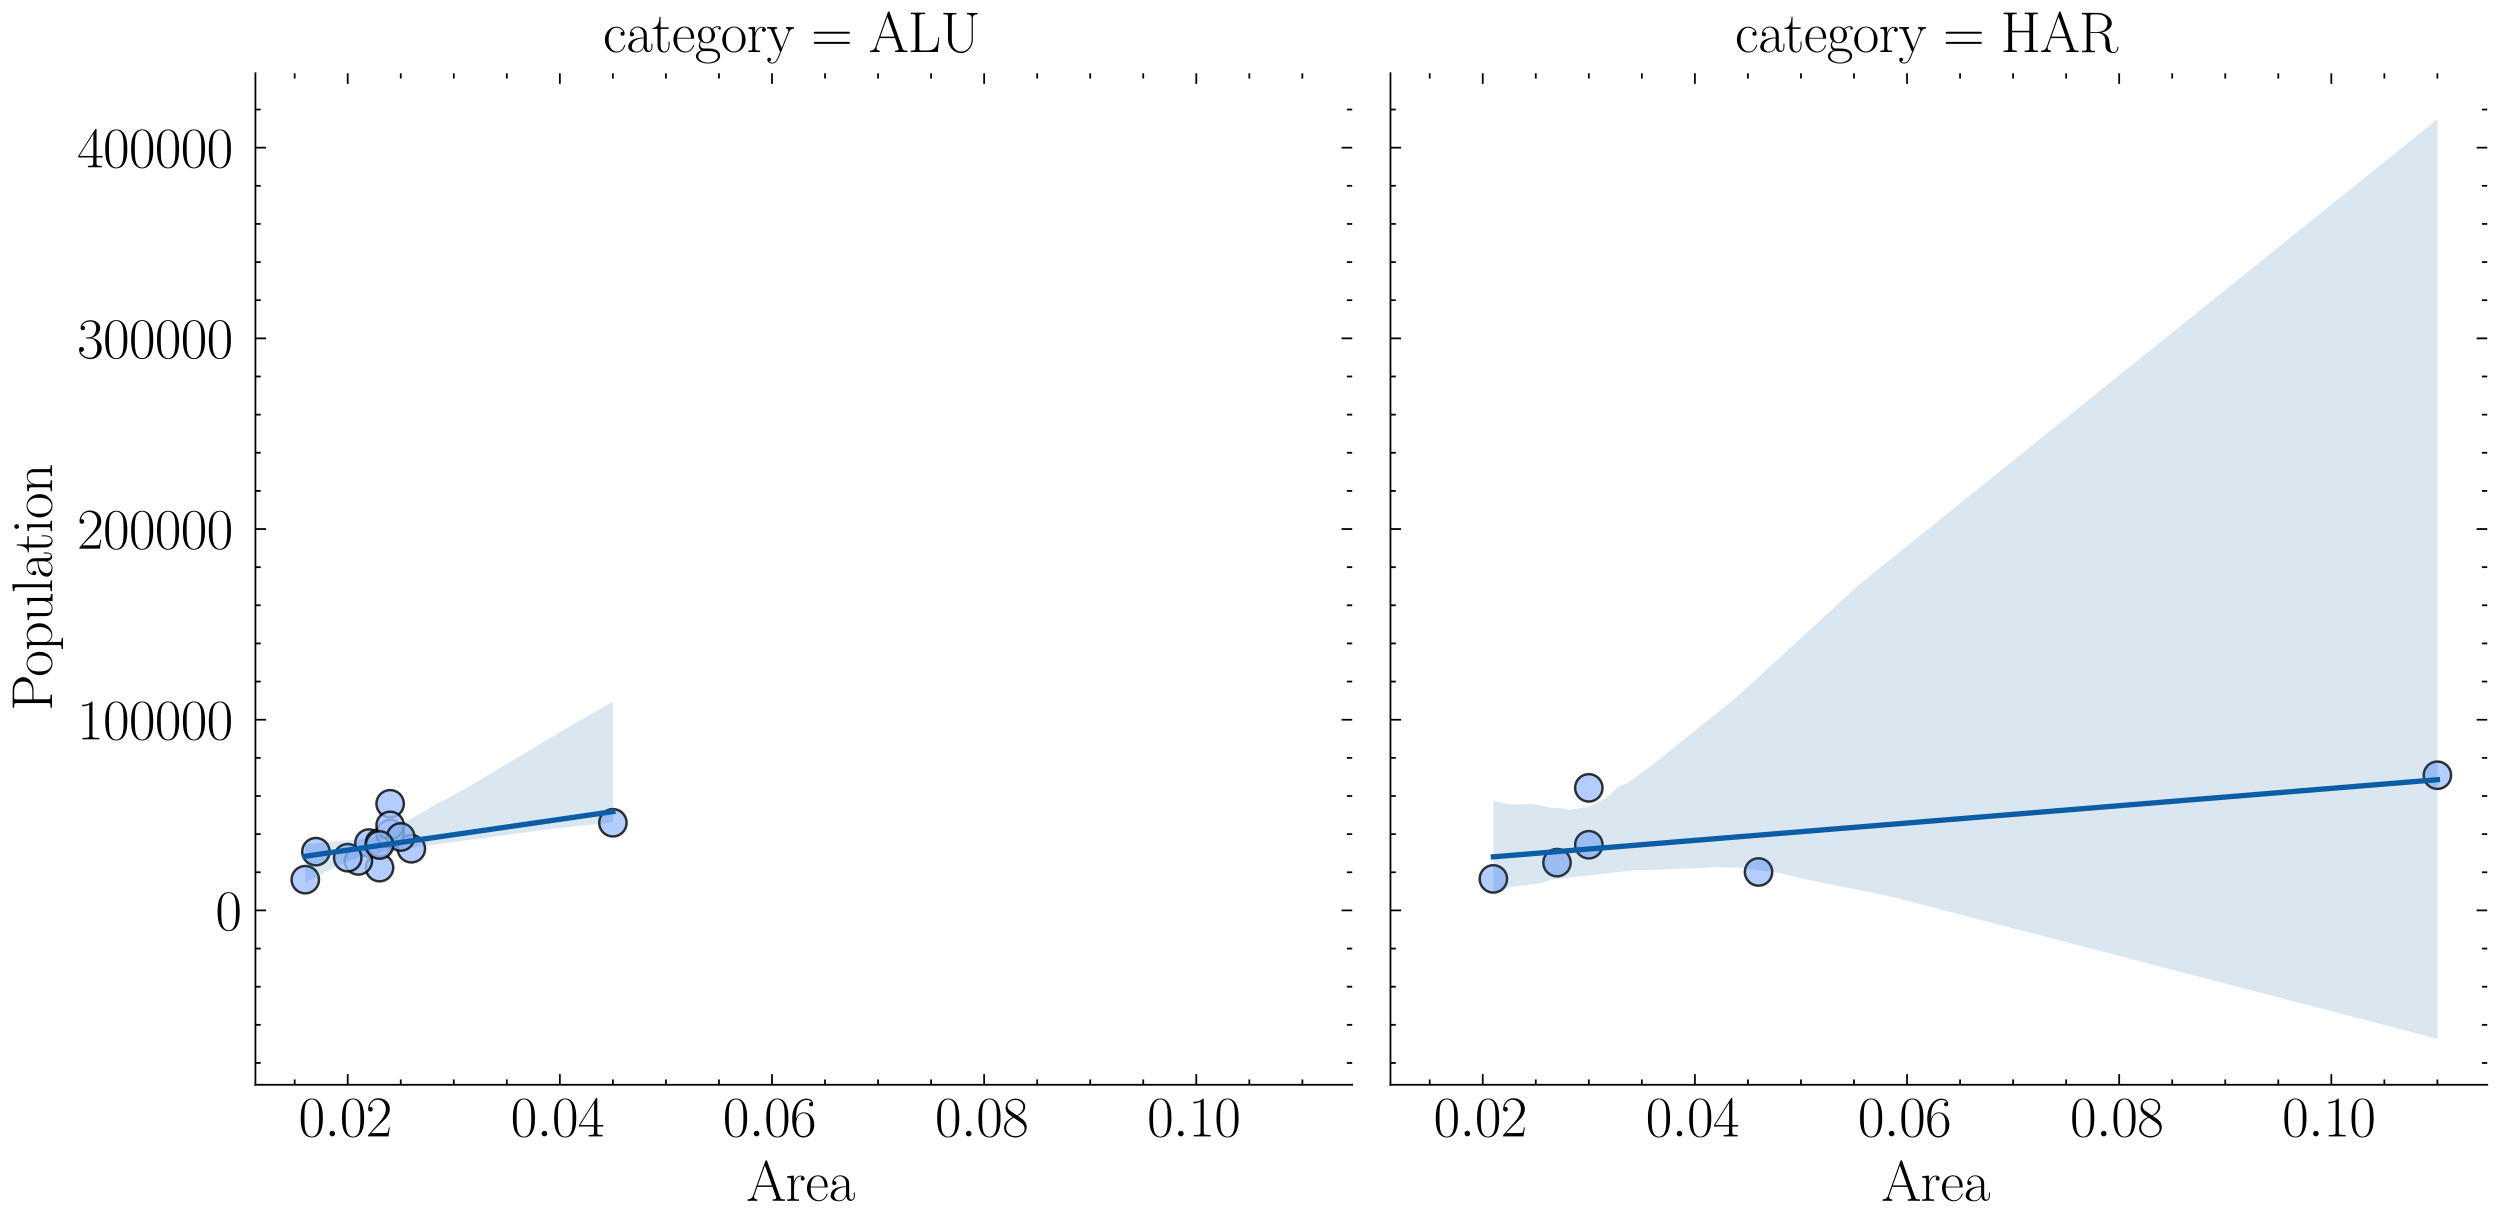 <?xml version="1.0" encoding="utf-8" standalone="no"?>
<!DOCTYPE svg PUBLIC "-//W3C//DTD SVG 1.1//EN"
  "http://www.w3.org/Graphics/SVG/1.1/DTD/svg11.dtd">
<svg xmlns:xlink="http://www.w3.org/1999/xlink" width="705.6pt" height="345.6pt" viewBox="0 0 705.6 345.6" xmlns="http://www.w3.org/2000/svg" version="1.1">
 <defs>
  <style type="text/css">*{stroke-linejoin: round; stroke-linecap: butt}</style>
 </defs>
 <g id="figure_1">
  <g id="patch_1">
   <path d="M -0 345.6 
L 705.6 345.6 
L 705.6 0 
L -0 0 
z
" style="fill: #ffffff"/>
  </g>
  <g id="axes_1">
   <g id="patch_2">
    <path d="M 72.093 306.162 
L 381.646 306.162 
L 381.646 20.67 
L 72.093 20.67 
z
" style="fill: #ffffff"/>
   </g>
   <g id="PathCollection_1">
    <defs>
     <path id="mbf33323a9b" d="M 0 3.873 
C 1.027 3.873 2.012 3.465 2.739 2.739 
C 3.465 2.012 3.873 1.027 3.873 0 
C 3.873 -1.027 3.465 -2.012 2.739 -2.739 
C 2.012 -3.465 1.027 -3.873 0 -3.873 
C -1.027 -3.873 -2.012 -3.465 -2.739 -2.739 
C -3.465 -2.012 -3.873 -1.027 -3.873 0 
C -3.873 1.027 -3.465 2.012 -2.739 2.739 
C -2.012 3.465 -1.027 3.873 0 3.873 
z
" style="stroke: #000000; stroke-opacity: 0.8; stroke-width: 0.7"/>
    </defs>
    <g clip-path="url(#pe77b9fa5a9)">
     <use xlink:href="#mbf33323a9b" x="89.157" y="240.374" style="fill: #a1c0ff; fill-opacity: 0.8; stroke: #000000; stroke-opacity: 0.8; stroke-width: 0.7"/>
     <use xlink:href="#mbf33323a9b" x="116.101" y="239.55" style="fill: #a1c0ff; fill-opacity: 0.8; stroke: #000000; stroke-opacity: 0.8; stroke-width: 0.7"/>
     <use xlink:href="#mbf33323a9b" x="107.12" y="244.886" style="fill: #a1c0ff; fill-opacity: 0.8; stroke: #000000; stroke-opacity: 0.8; stroke-width: 0.7"/>
     <use xlink:href="#mbf33323a9b" x="172.982" y="232.22" style="fill: #a1c0ff; fill-opacity: 0.8; stroke: #000000; stroke-opacity: 0.8; stroke-width: 0.7"/>
     <use xlink:href="#mbf33323a9b" x="104.126" y="237.943" style="fill: #a1c0ff; fill-opacity: 0.8; stroke: #000000; stroke-opacity: 0.8; stroke-width: 0.7"/>
     <use xlink:href="#mbf33323a9b" x="107.12" y="237.887" style="fill: #a1c0ff; fill-opacity: 0.8; stroke: #000000; stroke-opacity: 0.8; stroke-width: 0.7"/>
     <use xlink:href="#mbf33323a9b" x="110.114" y="226.858" style="fill: #a1c0ff; fill-opacity: 0.8; stroke: #000000; stroke-opacity: 0.8; stroke-width: 0.7"/>
     <use xlink:href="#mbf33323a9b" x="110.114" y="235.261" style="fill: #a1c0ff; fill-opacity: 0.8; stroke: #000000; stroke-opacity: 0.8; stroke-width: 0.7"/>
     <use xlink:href="#mbf33323a9b" x="86.164" y="248.279" style="fill: #a1c0ff; fill-opacity: 0.8; stroke: #000000; stroke-opacity: 0.8; stroke-width: 0.7"/>
     <use xlink:href="#mbf33323a9b" x="101.132" y="242.989" style="fill: #a1c0ff; fill-opacity: 0.8; stroke: #000000; stroke-opacity: 0.8; stroke-width: 0.7"/>
     <use xlink:href="#mbf33323a9b" x="98.139" y="242.072" style="fill: #a1c0ff; fill-opacity: 0.8; stroke: #000000; stroke-opacity: 0.8; stroke-width: 0.7"/>
     <use xlink:href="#mbf33323a9b" x="110.114" y="232.958" style="fill: #a1c0ff; fill-opacity: 0.8; stroke: #000000; stroke-opacity: 0.8; stroke-width: 0.7"/>
     <use xlink:href="#mbf33323a9b" x="113.107" y="236.234" style="fill: #a1c0ff; fill-opacity: 0.8; stroke: #000000; stroke-opacity: 0.8; stroke-width: 0.7"/>
     <use xlink:href="#mbf33323a9b" x="107.12" y="238.498" style="fill: #a1c0ff; fill-opacity: 0.8; stroke: #000000; stroke-opacity: 0.8; stroke-width: 0.7"/>
    </g>
   </g>
   <g id="PolyCollection_1">
    <path d="M 86.164 238.337 
L 86.164 249.09 
L 87.041 248.665 
L 87.918 248.222 
L 88.794 247.757 
L 89.671 247.332 
L 90.548 246.886 
L 91.425 246.371 
L 92.302 245.855 
L 93.179 245.496 
L 94.056 245.108 
L 94.933 244.663 
L 95.81 244.219 
L 96.687 243.785 
L 97.564 243.391 
L 98.441 243.012 
L 99.318 242.685 
L 100.195 242.353 
L 101.072 242.055 
L 101.949 241.762 
L 102.826 241.561 
L 103.703 241.353 
L 104.58 241.131 
L 105.457 240.989 
L 106.334 240.821 
L 107.211 240.66 
L 108.088 240.494 
L 108.964 240.376 
L 109.841 240.234 
L 110.718 240.109 
L 111.595 239.998 
L 112.472 239.858 
L 113.349 239.741 
L 114.226 239.599 
L 115.103 239.472 
L 115.98 239.365 
L 116.857 239.22 
L 117.734 239.092 
L 118.611 238.953 
L 119.488 238.832 
L 120.365 238.722 
L 121.242 238.59 
L 122.119 238.468 
L 122.996 238.348 
L 123.873 238.227 
L 124.75 238.087 
L 125.627 237.952 
L 126.504 237.836 
L 127.381 237.743 
L 128.258 237.622 
L 129.134 237.501 
L 130.011 237.38 
L 130.888 237.259 
L 131.765 237.138 
L 132.642 237.017 
L 133.519 236.896 
L 134.396 236.782 
L 135.273 236.684 
L 136.15 236.563 
L 137.027 236.42 
L 137.904 236.307 
L 138.781 236.205 
L 139.658 236.099 
L 140.535 235.981 
L 141.412 235.862 
L 142.289 235.744 
L 143.166 235.619 
L 144.043 235.476 
L 144.92 235.35 
L 145.797 235.234 
L 146.674 235.128 
L 147.551 235.021 
L 148.428 234.905 
L 149.304 234.778 
L 150.181 234.651 
L 151.058 234.535 
L 151.935 234.43 
L 152.812 234.32 
L 153.689 234.205 
L 154.566 234.086 
L 155.443 233.98 
L 156.32 233.885 
L 157.197 233.791 
L 158.074 233.693 
L 158.951 233.601 
L 159.828 233.506 
L 160.705 233.423 
L 161.582 233.337 
L 162.459 233.222 
L 163.336 233.114 
L 164.213 233.027 
L 165.09 232.934 
L 165.967 232.843 
L 166.844 232.749 
L 167.721 232.654 
L 168.597 232.559 
L 169.474 232.464 
L 170.351 232.361 
L 171.228 232.257 
L 172.105 232.171 
L 172.982 232.09 
L 172.982 198.036 
L 172.982 198.036 
L 172.105 198.535 
L 171.228 199.033 
L 170.351 199.532 
L 169.474 200.03 
L 168.597 200.529 
L 167.721 201.027 
L 166.844 201.526 
L 165.967 202.025 
L 165.09 202.523 
L 164.213 203.022 
L 163.336 203.52 
L 162.459 204.031 
L 161.582 204.553 
L 160.705 205.075 
L 159.828 205.597 
L 158.951 206.119 
L 158.074 206.641 
L 157.197 207.163 
L 156.32 207.686 
L 155.443 208.209 
L 154.566 208.732 
L 153.689 209.255 
L 152.812 209.777 
L 151.935 210.3 
L 151.058 210.823 
L 150.181 211.346 
L 149.304 211.868 
L 148.428 212.391 
L 147.551 212.914 
L 146.674 213.437 
L 145.797 213.959 
L 144.92 214.482 
L 144.043 215.005 
L 143.166 215.528 
L 142.289 216.05 
L 141.412 216.573 
L 140.535 217.096 
L 139.658 217.619 
L 138.781 218.142 
L 137.904 218.664 
L 137.027 219.187 
L 136.15 219.71 
L 135.273 220.233 
L 134.396 220.755 
L 133.519 221.278 
L 132.642 221.801 
L 131.765 222.305 
L 130.888 222.79 
L 130.011 223.28 
L 129.134 223.757 
L 128.258 224.239 
L 127.381 224.721 
L 126.504 225.203 
L 125.627 225.686 
L 124.75 226.109 
L 123.873 226.514 
L 122.996 227.018 
L 122.119 227.531 
L 121.242 228.047 
L 120.365 228.564 
L 119.488 229.072 
L 118.611 229.561 
L 117.734 230.039 
L 116.857 230.614 
L 115.98 231.085 
L 115.103 231.608 
L 114.226 232.046 
L 113.349 232.548 
L 112.472 232.973 
L 111.595 233.419 
L 110.718 233.904 
L 109.841 234.289 
L 108.964 234.719 
L 108.088 235.071 
L 107.211 235.497 
L 106.334 235.824 
L 105.457 236.102 
L 104.58 236.381 
L 103.703 236.563 
L 102.826 236.754 
L 101.949 236.828 
L 101.072 236.957 
L 100.195 237.017 
L 99.318 237.078 
L 98.441 237.19 
L 97.564 237.274 
L 96.687 237.339 
L 95.81 237.403 
L 94.933 237.468 
L 94.056 237.54 
L 93.179 237.629 
L 92.302 237.717 
L 91.425 237.811 
L 90.548 237.906 
L 89.671 238.001 
L 88.794 238.093 
L 87.918 238.171 
L 87.041 238.249 
L 86.164 238.337 
z
" clip-path="url(#pe77b9fa5a9)" style="fill: #0c5da5; fill-opacity: 0.15"/>
   </g>
   <g id="matplotlib.axis_1">
    <g id="xtick_1">
     <g id="line2d_1">
      <defs>
       <path id="mc0c4835b6f" d="M 0 0 
L 0 -3 
" style="stroke: #000000; stroke-width: 0.5"/>
      </defs>
      <g>
       <use xlink:href="#mc0c4835b6f" x="98.139" y="306.162" style="stroke: #000000; stroke-width: 0.5"/>
      </g>
     </g>
     <g id="line2d_2">
      <defs>
       <path id="mce54c5a3a0" d="M 0 0 
L 0 3 
" style="stroke: #000000; stroke-width: 0.5"/>
      </defs>
      <g>
       <use xlink:href="#mce54c5a3a0" x="98.139" y="20.67" style="stroke: #000000; stroke-width: 0.5"/>
      </g>
     </g>
     <g id="text_1">
      <!-- $\mathdefault{0.02}$ -->
      <g transform="translate(84.265 320.731) scale(0.16 -0.16)">
       <defs>
        <path id="CMR17-30" d="M 2688 2025 
C 2688 2416 2682 3080 2413 3591 
C 2176 4039 1798 4198 1466 4198 
C 1158 4198 768 4058 525 3597 
C 269 3118 243 2524 243 2025 
C 243 1661 250 1106 448 619 
C 723 -39 1216 -128 1466 -128 
C 1760 -128 2208 -7 2470 600 
C 2662 1042 2688 1559 2688 2025 
z
M 1466 -26 
C 1056 -26 813 325 723 812 
C 653 1188 653 1738 653 2096 
C 653 2588 653 2997 736 3387 
C 858 3929 1216 4096 1466 4096 
C 1728 4096 2067 3923 2189 3400 
C 2272 3036 2278 2607 2278 2096 
C 2278 1680 2278 1169 2202 792 
C 2067 95 1690 -26 1466 -26 
z
" transform="scale(0.016)"/>
        <path id="CMMI12-3a" d="M 1178 307 
C 1178 492 1024 619 870 619 
C 685 619 557 466 557 313 
C 557 128 710 0 864 0 
C 1050 0 1178 153 1178 307 
z
" transform="scale(0.016)"/>
        <path id="CMR17-32" d="M 2669 989 
L 2554 989 
C 2490 536 2438 459 2413 420 
C 2381 369 1920 369 1830 369 
L 602 369 
C 832 619 1280 1072 1824 1597 
C 2214 1967 2669 2402 2669 3035 
C 2669 3790 2067 4224 1395 4224 
C 691 4224 262 3604 262 3030 
C 262 2780 448 2748 525 2748 
C 589 2748 781 2787 781 3010 
C 781 3207 614 3264 525 3264 
C 486 3264 448 3258 422 3245 
C 544 3790 915 4058 1306 4058 
C 1862 4058 2227 3617 2227 3035 
C 2227 2479 1901 2000 1536 1584 
L 262 146 
L 262 0 
L 2515 0 
L 2669 989 
z
" transform="scale(0.016)"/>
       </defs>
       <use xlink:href="#CMR17-30" transform="scale(0.996)"/>
       <use xlink:href="#CMMI12-3a" transform="translate(45.69 0) scale(0.996)"/>
       <use xlink:href="#CMR17-30" transform="translate(72.788 0) scale(0.996)"/>
       <use xlink:href="#CMR17-32" transform="translate(118.478 0) scale(0.996)"/>
      </g>
     </g>
    </g>
    <g id="xtick_2">
     <g id="line2d_3">
      <g>
       <use xlink:href="#mc0c4835b6f" x="158.014" y="306.162" style="stroke: #000000; stroke-width: 0.5"/>
      </g>
     </g>
     <g id="line2d_4">
      <g>
       <use xlink:href="#mce54c5a3a0" x="158.014" y="20.67" style="stroke: #000000; stroke-width: 0.5"/>
      </g>
     </g>
     <g id="text_2">
      <!-- $\mathdefault{0.04}$ -->
      <g transform="translate(144.14 320.731) scale(0.16 -0.16)">
       <defs>
        <path id="CMR17-34" d="M 2150 4122 
C 2150 4256 2144 4256 2029 4256 
L 128 1254 
L 128 1088 
L 1779 1088 
L 1779 457 
C 1779 224 1766 160 1318 160 
L 1197 160 
L 1197 0 
C 1402 0 1747 0 1965 0 
C 2182 0 2528 0 2733 0 
L 2733 160 
L 2611 160 
C 2163 160 2150 224 2150 457 
L 2150 1088 
L 2803 1088 
L 2803 1254 
L 2150 1254 
L 2150 4122 
z
M 1798 3703 
L 1798 1254 
L 256 1254 
L 1798 3703 
z
" transform="scale(0.016)"/>
       </defs>
       <use xlink:href="#CMR17-30" transform="scale(0.996)"/>
       <use xlink:href="#CMMI12-3a" transform="translate(45.69 0) scale(0.996)"/>
       <use xlink:href="#CMR17-30" transform="translate(72.788 0) scale(0.996)"/>
       <use xlink:href="#CMR17-34" transform="translate(118.478 0) scale(0.996)"/>
      </g>
     </g>
    </g>
    <g id="xtick_3">
     <g id="line2d_5">
      <g>
       <use xlink:href="#mc0c4835b6f" x="217.888" y="306.162" style="stroke: #000000; stroke-width: 0.5"/>
      </g>
     </g>
     <g id="line2d_6">
      <g>
       <use xlink:href="#mce54c5a3a0" x="217.888" y="20.67" style="stroke: #000000; stroke-width: 0.5"/>
      </g>
     </g>
     <g id="text_3">
      <!-- $\mathdefault{0.06}$ -->
      <g transform="translate(204.015 320.731) scale(0.16 -0.16)">
       <defs>
        <path id="CMR17-36" d="M 678 2176 
C 678 3690 1395 4032 1811 4032 
C 1946 4032 2272 4009 2400 3776 
C 2298 3776 2106 3776 2106 3553 
C 2106 3381 2246 3323 2336 3323 
C 2394 3323 2566 3348 2566 3560 
C 2566 3954 2246 4179 1805 4179 
C 1043 4179 243 3390 243 1984 
C 243 253 966 -128 1478 -128 
C 2099 -128 2688 427 2688 1283 
C 2688 2081 2170 2662 1517 2662 
C 1126 2662 838 2407 678 1960 
L 678 2176 
z
M 1478 25 
C 691 25 691 1200 691 1436 
C 691 1896 909 2560 1504 2560 
C 1613 2560 1926 2560 2138 2120 
C 2253 1870 2253 1609 2253 1289 
C 2253 944 2253 690 2118 434 
C 1978 171 1773 25 1478 25 
z
" transform="scale(0.016)"/>
       </defs>
       <use xlink:href="#CMR17-30" transform="scale(0.996)"/>
       <use xlink:href="#CMMI12-3a" transform="translate(45.69 0) scale(0.996)"/>
       <use xlink:href="#CMR17-30" transform="translate(72.788 0) scale(0.996)"/>
       <use xlink:href="#CMR17-36" transform="translate(118.478 0) scale(0.996)"/>
      </g>
     </g>
    </g>
    <g id="xtick_4">
     <g id="line2d_7">
      <g>
       <use xlink:href="#mc0c4835b6f" x="277.763" y="306.162" style="stroke: #000000; stroke-width: 0.5"/>
      </g>
     </g>
     <g id="line2d_8">
      <g>
       <use xlink:href="#mce54c5a3a0" x="277.763" y="20.67" style="stroke: #000000; stroke-width: 0.5"/>
      </g>
     </g>
     <g id="text_4">
      <!-- $\mathdefault{0.08}$ -->
      <g transform="translate(263.89 320.731) scale(0.16 -0.16)">
       <defs>
        <path id="CMR17-38" d="M 1741 2264 
C 2144 2467 2554 2773 2554 3263 
C 2554 3841 1990 4179 1472 4179 
C 890 4179 378 3759 378 3180 
C 378 3021 416 2747 666 2505 
C 730 2442 998 2251 1171 2130 
C 883 1983 211 1634 211 934 
C 211 279 838 -128 1459 -128 
C 2144 -128 2720 362 2720 1010 
C 2720 1590 2330 1857 2074 2029 
L 1741 2264 
z
M 902 2822 
C 851 2854 595 3051 595 3351 
C 595 3739 998 4032 1459 4032 
C 1965 4032 2336 3676 2336 3262 
C 2336 2669 1670 2331 1638 2331 
C 1632 2331 1626 2331 1574 2370 
L 902 2822 
z
M 2080 1519 
C 2176 1449 2483 1240 2483 851 
C 2483 381 2010 25 1472 25 
C 890 25 448 438 448 940 
C 448 1443 838 1862 1280 2060 
L 2080 1519 
z
" transform="scale(0.016)"/>
       </defs>
       <use xlink:href="#CMR17-30" transform="scale(0.996)"/>
       <use xlink:href="#CMMI12-3a" transform="translate(45.69 0) scale(0.996)"/>
       <use xlink:href="#CMR17-30" transform="translate(72.788 0) scale(0.996)"/>
       <use xlink:href="#CMR17-38" transform="translate(118.478 0) scale(0.996)"/>
      </g>
     </g>
    </g>
    <g id="xtick_5">
     <g id="line2d_9">
      <g>
       <use xlink:href="#mc0c4835b6f" x="337.638" y="306.162" style="stroke: #000000; stroke-width: 0.5"/>
      </g>
     </g>
     <g id="line2d_10">
      <g>
       <use xlink:href="#mce54c5a3a0" x="337.638" y="20.67" style="stroke: #000000; stroke-width: 0.5"/>
      </g>
     </g>
     <g id="text_5">
      <!-- $\mathdefault{0.10}$ -->
      <g transform="translate(323.765 320.731) scale(0.16 -0.16)">
       <defs>
        <path id="CMR17-31" d="M 1702 4058 
C 1702 4192 1696 4192 1606 4192 
C 1357 3916 979 3827 621 3827 
C 602 3827 570 3827 563 3808 
C 557 3795 557 3782 557 3648 
C 755 3648 1088 3686 1344 3839 
L 1344 461 
C 1344 236 1331 160 781 160 
L 589 160 
L 589 0 
C 896 0 1216 0 1523 0 
C 1830 0 2150 0 2458 0 
L 2458 160 
L 2266 160 
C 1715 160 1702 230 1702 458 
L 1702 4058 
z
" transform="scale(0.016)"/>
       </defs>
       <use xlink:href="#CMR17-30" transform="scale(0.996)"/>
       <use xlink:href="#CMMI12-3a" transform="translate(45.69 0) scale(0.996)"/>
       <use xlink:href="#CMR17-31" transform="translate(72.788 0) scale(0.996)"/>
       <use xlink:href="#CMR17-30" transform="translate(118.478 0) scale(0.996)"/>
      </g>
     </g>
    </g>
    <g id="xtick_6">
     <g id="line2d_11">
      <defs>
       <path id="mbc2114c446" d="M 0 0 
L 0 -1.5 
" style="stroke: #000000; stroke-width: 0.5"/>
      </defs>
      <g>
       <use xlink:href="#mbc2114c446" x="83.17" y="306.162" style="stroke: #000000; stroke-width: 0.5"/>
      </g>
     </g>
     <g id="line2d_12">
      <defs>
       <path id="mb0936f86fe" d="M 0 0 
L 0 1.5 
" style="stroke: #000000; stroke-width: 0.5"/>
      </defs>
      <g>
       <use xlink:href="#mb0936f86fe" x="83.17" y="20.67" style="stroke: #000000; stroke-width: 0.5"/>
      </g>
     </g>
    </g>
    <g id="xtick_7">
     <g id="line2d_13">
      <g>
       <use xlink:href="#mbc2114c446" x="113.107" y="306.162" style="stroke: #000000; stroke-width: 0.5"/>
      </g>
     </g>
     <g id="line2d_14">
      <g>
       <use xlink:href="#mb0936f86fe" x="113.107" y="20.67" style="stroke: #000000; stroke-width: 0.5"/>
      </g>
     </g>
    </g>
    <g id="xtick_8">
     <g id="line2d_15">
      <g>
       <use xlink:href="#mbc2114c446" x="128.076" y="306.162" style="stroke: #000000; stroke-width: 0.5"/>
      </g>
     </g>
     <g id="line2d_16">
      <g>
       <use xlink:href="#mb0936f86fe" x="128.076" y="20.67" style="stroke: #000000; stroke-width: 0.5"/>
      </g>
     </g>
    </g>
    <g id="xtick_9">
     <g id="line2d_17">
      <g>
       <use xlink:href="#mbc2114c446" x="143.045" y="306.162" style="stroke: #000000; stroke-width: 0.5"/>
      </g>
     </g>
     <g id="line2d_18">
      <g>
       <use xlink:href="#mb0936f86fe" x="143.045" y="20.67" style="stroke: #000000; stroke-width: 0.5"/>
      </g>
     </g>
    </g>
    <g id="xtick_10">
     <g id="line2d_19">
      <g>
       <use xlink:href="#mbc2114c446" x="172.982" y="306.162" style="stroke: #000000; stroke-width: 0.5"/>
      </g>
     </g>
     <g id="line2d_20">
      <g>
       <use xlink:href="#mb0936f86fe" x="172.982" y="20.67" style="stroke: #000000; stroke-width: 0.5"/>
      </g>
     </g>
    </g>
    <g id="xtick_11">
     <g id="line2d_21">
      <g>
       <use xlink:href="#mbc2114c446" x="187.951" y="306.162" style="stroke: #000000; stroke-width: 0.5"/>
      </g>
     </g>
     <g id="line2d_22">
      <g>
       <use xlink:href="#mb0936f86fe" x="187.951" y="20.67" style="stroke: #000000; stroke-width: 0.5"/>
      </g>
     </g>
    </g>
    <g id="xtick_12">
     <g id="line2d_23">
      <g>
       <use xlink:href="#mbc2114c446" x="202.92" y="306.162" style="stroke: #000000; stroke-width: 0.5"/>
      </g>
     </g>
     <g id="line2d_24">
      <g>
       <use xlink:href="#mb0936f86fe" x="202.92" y="20.67" style="stroke: #000000; stroke-width: 0.5"/>
      </g>
     </g>
    </g>
    <g id="xtick_13">
     <g id="line2d_25">
      <g>
       <use xlink:href="#mbc2114c446" x="232.857" y="306.162" style="stroke: #000000; stroke-width: 0.5"/>
      </g>
     </g>
     <g id="line2d_26">
      <g>
       <use xlink:href="#mb0936f86fe" x="232.857" y="20.67" style="stroke: #000000; stroke-width: 0.5"/>
      </g>
     </g>
    </g>
    <g id="xtick_14">
     <g id="line2d_27">
      <g>
       <use xlink:href="#mbc2114c446" x="247.826" y="306.162" style="stroke: #000000; stroke-width: 0.5"/>
      </g>
     </g>
     <g id="line2d_28">
      <g>
       <use xlink:href="#mb0936f86fe" x="247.826" y="20.67" style="stroke: #000000; stroke-width: 0.5"/>
      </g>
     </g>
    </g>
    <g id="xtick_15">
     <g id="line2d_29">
      <g>
       <use xlink:href="#mbc2114c446" x="262.795" y="306.162" style="stroke: #000000; stroke-width: 0.5"/>
      </g>
     </g>
     <g id="line2d_30">
      <g>
       <use xlink:href="#mb0936f86fe" x="262.795" y="20.67" style="stroke: #000000; stroke-width: 0.5"/>
      </g>
     </g>
    </g>
    <g id="xtick_16">
     <g id="line2d_31">
      <g>
       <use xlink:href="#mbc2114c446" x="292.732" y="306.162" style="stroke: #000000; stroke-width: 0.5"/>
      </g>
     </g>
     <g id="line2d_32">
      <g>
       <use xlink:href="#mb0936f86fe" x="292.732" y="20.67" style="stroke: #000000; stroke-width: 0.5"/>
      </g>
     </g>
    </g>
    <g id="xtick_17">
     <g id="line2d_33">
      <g>
       <use xlink:href="#mbc2114c446" x="307.701" y="306.162" style="stroke: #000000; stroke-width: 0.5"/>
      </g>
     </g>
     <g id="line2d_34">
      <g>
       <use xlink:href="#mb0936f86fe" x="307.701" y="20.67" style="stroke: #000000; stroke-width: 0.5"/>
      </g>
     </g>
    </g>
    <g id="xtick_18">
     <g id="line2d_35">
      <g>
       <use xlink:href="#mbc2114c446" x="322.67" y="306.162" style="stroke: #000000; stroke-width: 0.5"/>
      </g>
     </g>
     <g id="line2d_36">
      <g>
       <use xlink:href="#mb0936f86fe" x="322.67" y="20.67" style="stroke: #000000; stroke-width: 0.5"/>
      </g>
     </g>
    </g>
    <g id="xtick_19">
     <g id="line2d_37">
      <g>
       <use xlink:href="#mbc2114c446" x="352.607" y="306.162" style="stroke: #000000; stroke-width: 0.5"/>
      </g>
     </g>
     <g id="line2d_38">
      <g>
       <use xlink:href="#mb0936f86fe" x="352.607" y="20.67" style="stroke: #000000; stroke-width: 0.5"/>
      </g>
     </g>
    </g>
    <g id="xtick_20">
     <g id="line2d_39">
      <g>
       <use xlink:href="#mbc2114c446" x="367.576" y="306.162" style="stroke: #000000; stroke-width: 0.5"/>
      </g>
     </g>
     <g id="line2d_40">
      <g>
       <use xlink:href="#mb0936f86fe" x="367.576" y="20.67" style="stroke: #000000; stroke-width: 0.5"/>
      </g>
     </g>
    </g>
    <g id="text_6">
     <!-- Area -->
     <g transform="translate(210.614 338.901) scale(0.16 -0.16)">
      <defs>
       <path id="CMR17-41" d="M 2323 4378 
C 2291 4461 2278 4480 2214 4480 
C 2150 4480 2138 4461 2106 4378 
L 749 566 
C 627 223 371 153 147 153 
L 147 -13 
C 262 0 518 0 640 0 
C 800 0 1056 0 1210 -13 
L 1210 153 
C 909 153 864 361 864 439 
C 864 497 877 530 890 569 
L 1229 1536 
L 2906 1536 
L 3290 442 
C 3322 365 3322 352 3322 327 
C 3322 153 3046 153 2925 153 
L 2925 0 
C 3110 0 3443 0 3642 0 
C 3808 0 4128 0 4282 -13 
L 4282 153 
C 3942 153 3827 153 3744 387 
L 2323 4378 
z
M 2067 3893 
L 2848 1702 
L 1286 1702 
L 2067 3893 
z
" transform="scale(0.016)"/>
       <path id="CMR17-72" d="M 960 1497 
C 960 2112 1222 2688 1702 2688 
C 1747 2688 1792 2682 1837 2662 
C 1837 2662 1696 2617 1696 2452 
C 1696 2298 1818 2234 1914 2234 
C 1990 2234 2131 2279 2131 2458 
C 2131 2663 1926 2790 1709 2790 
C 1222 2790 1011 2317 947 2093 
L 941 2093 
L 941 2790 
L 198 2720 
L 198 2554 
C 576 2554 634 2515 634 2208 
L 634 428 
C 634 184 608 153 198 153 
L 198 -13 
C 352 0 646 0 813 0 
C 998 0 1325 0 1498 -13 
L 1498 153 
C 1037 153 960 153 960 440 
L 960 1497 
z
" transform="scale(0.016)"/>
       <path id="CMR17-65" d="M 2438 1472 
C 2464 1498 2464 1511 2464 1576 
C 2464 2238 2118 2816 1389 2816 
C 710 2816 173 2169 173 1383 
C 173 551 781 -64 1459 -64 
C 2176 -64 2458 607 2458 740 
C 2458 784 2419 784 2406 784 
C 2362 784 2355 771 2330 696 
C 2189 265 1837 51 1504 51 
C 1229 51 954 203 781 480 
C 582 803 582 1176 582 1472 
L 2438 1472 
z
M 589 1568 
C 634 2505 1126 2714 1382 2714 
C 1818 2714 2112 2297 2118 1568 
L 589 1568 
z
" transform="scale(0.016)"/>
       <path id="CMR17-61" d="M 2304 1653 
C 2304 2072 2304 2294 2035 2543 
C 1798 2752 1523 2816 1306 2816 
C 800 2816 435 2407 435 1971 
C 435 1728 627 1728 666 1728 
C 749 1728 896 1778 896 1954 
C 896 2112 774 2181 666 2181 
C 640 2181 608 2174 589 2168 
C 723 2592 1069 2714 1293 2714 
C 1613 2714 1965 2429 1965 1885 
L 1965 1600 
C 1587 1600 1133 1549 774 1357 
C 371 1133 256 813 256 570 
C 256 77 832 -64 1171 -64 
C 1523 -64 1850 139 1990 511 
C 2003 233 2182 -18 2464 -18 
C 2598 -18 2938 70 2938 567 
L 2938 920 
L 2822 920 
L 2822 562 
C 2822 178 2650 128 2566 128 
C 2304 128 2304 458 2304 738 
L 2304 1653 
z
M 1965 870 
C 1965 317 1568 38 1216 38 
C 896 38 646 275 646 570 
C 646 761 730 1100 1101 1305 
C 1408 1478 1760 1504 1965 1504 
L 1965 870 
z
" transform="scale(0.016)"/>
      </defs>
      <use xlink:href="#CMR17-41" transform="scale(0.996)"/>
      <use xlink:href="#CMR17-72" transform="translate(69.072 0) scale(0.996)"/>
      <use xlink:href="#CMR17-65" transform="translate(104.353 0) scale(0.996)"/>
      <use xlink:href="#CMR17-61" transform="translate(144.839 0) scale(0.996)"/>
     </g>
    </g>
   </g>
   <g id="matplotlib.axis_2">
    <g id="ytick_1">
     <g id="line2d_41">
      <defs>
       <path id="m5f317960a6" d="M 0 0 
L 3 0 
" style="stroke: #000000; stroke-width: 0.5"/>
      </defs>
      <g>
       <use xlink:href="#m5f317960a6" x="72.093" y="256.954" style="stroke: #000000; stroke-width: 0.5"/>
      </g>
     </g>
     <g id="line2d_42">
      <defs>
       <path id="m8c215ac38e" d="M 0 0 
L -3 0 
" style="stroke: #000000; stroke-width: 0.5"/>
      </defs>
      <g>
       <use xlink:href="#m8c215ac38e" x="381.646" y="256.954" style="stroke: #000000; stroke-width: 0.5"/>
      </g>
     </g>
     <g id="text_7">
      <!-- $\mathdefault{0}$ -->
      <g transform="translate(60.789 262.489) scale(0.16 -0.16)">
       <use xlink:href="#CMR17-30" transform="scale(0.996)"/>
      </g>
     </g>
    </g>
    <g id="ytick_2">
     <g id="line2d_43">
      <g>
       <use xlink:href="#m5f317960a6" x="72.093" y="203.134" style="stroke: #000000; stroke-width: 0.5"/>
      </g>
     </g>
     <g id="line2d_44">
      <g>
       <use xlink:href="#m8c215ac38e" x="381.646" y="203.134" style="stroke: #000000; stroke-width: 0.5"/>
      </g>
     </g>
     <g id="text_8">
      <!-- $\mathdefault{100000}$ -->
      <g transform="translate(21.769 208.669) scale(0.16 -0.16)">
       <use xlink:href="#CMR17-31" transform="scale(0.996)"/>
       <use xlink:href="#CMR17-30" transform="translate(45.69 0) scale(0.996)"/>
       <use xlink:href="#CMR17-30" transform="translate(91.381 0) scale(0.996)"/>
       <use xlink:href="#CMR17-30" transform="translate(137.071 0) scale(0.996)"/>
       <use xlink:href="#CMR17-30" transform="translate(182.762 0) scale(0.996)"/>
       <use xlink:href="#CMR17-30" transform="translate(228.452 0) scale(0.996)"/>
      </g>
     </g>
    </g>
    <g id="ytick_3">
     <g id="line2d_45">
      <g>
       <use xlink:href="#m5f317960a6" x="72.093" y="149.315" style="stroke: #000000; stroke-width: 0.5"/>
      </g>
     </g>
     <g id="line2d_46">
      <g>
       <use xlink:href="#m8c215ac38e" x="381.646" y="149.315" style="stroke: #000000; stroke-width: 0.5"/>
      </g>
     </g>
     <g id="text_9">
      <!-- $\mathdefault{200000}$ -->
      <g transform="translate(21.769 154.849) scale(0.16 -0.16)">
       <use xlink:href="#CMR17-32" transform="scale(0.996)"/>
       <use xlink:href="#CMR17-30" transform="translate(45.69 0) scale(0.996)"/>
       <use xlink:href="#CMR17-30" transform="translate(91.381 0) scale(0.996)"/>
       <use xlink:href="#CMR17-30" transform="translate(137.071 0) scale(0.996)"/>
       <use xlink:href="#CMR17-30" transform="translate(182.762 0) scale(0.996)"/>
       <use xlink:href="#CMR17-30" transform="translate(228.452 0) scale(0.996)"/>
      </g>
     </g>
    </g>
    <g id="ytick_4">
     <g id="line2d_47">
      <g>
       <use xlink:href="#m5f317960a6" x="72.093" y="95.495" style="stroke: #000000; stroke-width: 0.5"/>
      </g>
     </g>
     <g id="line2d_48">
      <g>
       <use xlink:href="#m8c215ac38e" x="381.646" y="95.495" style="stroke: #000000; stroke-width: 0.5"/>
      </g>
     </g>
     <g id="text_10">
      <!-- $\mathdefault{300000}$ -->
      <g transform="translate(21.769 101.03) scale(0.16 -0.16)">
       <defs>
        <path id="CMR17-33" d="M 1414 2157 
C 1984 2157 2234 1662 2234 1090 
C 2234 320 1824 25 1453 25 
C 1114 25 563 194 390 693 
C 422 680 454 680 486 680 
C 640 680 755 782 755 948 
C 755 1133 614 1216 486 1216 
C 378 1216 211 1165 211 926 
C 211 335 787 -128 1466 -128 
C 2176 -128 2720 430 2720 1085 
C 2720 1707 2208 2157 1600 2227 
C 2086 2328 2554 2756 2554 3329 
C 2554 3820 2048 4179 1472 4179 
C 890 4179 378 3829 378 3329 
C 378 3110 544 3072 627 3072 
C 762 3072 877 3155 877 3321 
C 877 3486 762 3569 627 3569 
C 602 3569 570 3569 544 3557 
C 730 3959 1235 4032 1459 4032 
C 1683 4032 2106 3925 2106 3320 
C 2106 3143 2080 2828 1862 2550 
C 1670 2304 1453 2304 1242 2284 
C 1210 2284 1062 2269 1037 2269 
C 992 2263 966 2257 966 2208 
C 966 2163 973 2157 1101 2157 
L 1414 2157 
z
" transform="scale(0.016)"/>
       </defs>
       <use xlink:href="#CMR17-33" transform="scale(0.996)"/>
       <use xlink:href="#CMR17-30" transform="translate(45.69 0) scale(0.996)"/>
       <use xlink:href="#CMR17-30" transform="translate(91.381 0) scale(0.996)"/>
       <use xlink:href="#CMR17-30" transform="translate(137.071 0) scale(0.996)"/>
       <use xlink:href="#CMR17-30" transform="translate(182.762 0) scale(0.996)"/>
       <use xlink:href="#CMR17-30" transform="translate(228.452 0) scale(0.996)"/>
      </g>
     </g>
    </g>
    <g id="ytick_5">
     <g id="line2d_49">
      <g>
       <use xlink:href="#m5f317960a6" x="72.093" y="41.675" style="stroke: #000000; stroke-width: 0.5"/>
      </g>
     </g>
     <g id="line2d_50">
      <g>
       <use xlink:href="#m8c215ac38e" x="381.646" y="41.675" style="stroke: #000000; stroke-width: 0.5"/>
      </g>
     </g>
     <g id="text_11">
      <!-- $\mathdefault{400000}$ -->
      <g transform="translate(21.769 47.21) scale(0.16 -0.16)">
       <use xlink:href="#CMR17-34" transform="scale(0.996)"/>
       <use xlink:href="#CMR17-30" transform="translate(45.69 0) scale(0.996)"/>
       <use xlink:href="#CMR17-30" transform="translate(91.381 0) scale(0.996)"/>
       <use xlink:href="#CMR17-30" transform="translate(137.071 0) scale(0.996)"/>
       <use xlink:href="#CMR17-30" transform="translate(182.762 0) scale(0.996)"/>
       <use xlink:href="#CMR17-30" transform="translate(228.452 0) scale(0.996)"/>
      </g>
     </g>
    </g>
    <g id="ytick_6">
     <g id="line2d_51">
      <defs>
       <path id="m03088e4098" d="M 0 0 
L 1.5 0 
" style="stroke: #000000; stroke-width: 0.5"/>
      </defs>
      <g>
       <use xlink:href="#m03088e4098" x="72.093" y="300.009" style="stroke: #000000; stroke-width: 0.5"/>
      </g>
     </g>
     <g id="line2d_52">
      <defs>
       <path id="m573393740b" d="M 0 0 
L -1.5 0 
" style="stroke: #000000; stroke-width: 0.5"/>
      </defs>
      <g>
       <use xlink:href="#m573393740b" x="381.646" y="300.009" style="stroke: #000000; stroke-width: 0.5"/>
      </g>
     </g>
    </g>
    <g id="ytick_7">
     <g id="line2d_53">
      <g>
       <use xlink:href="#m03088e4098" x="72.093" y="289.245" style="stroke: #000000; stroke-width: 0.5"/>
      </g>
     </g>
     <g id="line2d_54">
      <g>
       <use xlink:href="#m573393740b" x="381.646" y="289.245" style="stroke: #000000; stroke-width: 0.5"/>
      </g>
     </g>
    </g>
    <g id="ytick_8">
     <g id="line2d_55">
      <g>
       <use xlink:href="#m03088e4098" x="72.093" y="278.482" style="stroke: #000000; stroke-width: 0.5"/>
      </g>
     </g>
     <g id="line2d_56">
      <g>
       <use xlink:href="#m573393740b" x="381.646" y="278.482" style="stroke: #000000; stroke-width: 0.5"/>
      </g>
     </g>
    </g>
    <g id="ytick_9">
     <g id="line2d_57">
      <g>
       <use xlink:href="#m03088e4098" x="72.093" y="267.718" style="stroke: #000000; stroke-width: 0.5"/>
      </g>
     </g>
     <g id="line2d_58">
      <g>
       <use xlink:href="#m573393740b" x="381.646" y="267.718" style="stroke: #000000; stroke-width: 0.5"/>
      </g>
     </g>
    </g>
    <g id="ytick_10">
     <g id="line2d_59">
      <g>
       <use xlink:href="#m03088e4098" x="72.093" y="246.19" style="stroke: #000000; stroke-width: 0.5"/>
      </g>
     </g>
     <g id="line2d_60">
      <g>
       <use xlink:href="#m573393740b" x="381.646" y="246.19" style="stroke: #000000; stroke-width: 0.5"/>
      </g>
     </g>
    </g>
    <g id="ytick_11">
     <g id="line2d_61">
      <g>
       <use xlink:href="#m03088e4098" x="72.093" y="235.426" style="stroke: #000000; stroke-width: 0.5"/>
      </g>
     </g>
     <g id="line2d_62">
      <g>
       <use xlink:href="#m573393740b" x="381.646" y="235.426" style="stroke: #000000; stroke-width: 0.5"/>
      </g>
     </g>
    </g>
    <g id="ytick_12">
     <g id="line2d_63">
      <g>
       <use xlink:href="#m03088e4098" x="72.093" y="224.662" style="stroke: #000000; stroke-width: 0.5"/>
      </g>
     </g>
     <g id="line2d_64">
      <g>
       <use xlink:href="#m573393740b" x="381.646" y="224.662" style="stroke: #000000; stroke-width: 0.5"/>
      </g>
     </g>
    </g>
    <g id="ytick_13">
     <g id="line2d_65">
      <g>
       <use xlink:href="#m03088e4098" x="72.093" y="213.898" style="stroke: #000000; stroke-width: 0.5"/>
      </g>
     </g>
     <g id="line2d_66">
      <g>
       <use xlink:href="#m573393740b" x="381.646" y="213.898" style="stroke: #000000; stroke-width: 0.5"/>
      </g>
     </g>
    </g>
    <g id="ytick_14">
     <g id="line2d_67">
      <g>
       <use xlink:href="#m03088e4098" x="72.093" y="192.37" style="stroke: #000000; stroke-width: 0.5"/>
      </g>
     </g>
     <g id="line2d_68">
      <g>
       <use xlink:href="#m573393740b" x="381.646" y="192.37" style="stroke: #000000; stroke-width: 0.5"/>
      </g>
     </g>
    </g>
    <g id="ytick_15">
     <g id="line2d_69">
      <g>
       <use xlink:href="#m03088e4098" x="72.093" y="181.606" style="stroke: #000000; stroke-width: 0.5"/>
      </g>
     </g>
     <g id="line2d_70">
      <g>
       <use xlink:href="#m573393740b" x="381.646" y="181.606" style="stroke: #000000; stroke-width: 0.5"/>
      </g>
     </g>
    </g>
    <g id="ytick_16">
     <g id="line2d_71">
      <g>
       <use xlink:href="#m03088e4098" x="72.093" y="170.842" style="stroke: #000000; stroke-width: 0.5"/>
      </g>
     </g>
     <g id="line2d_72">
      <g>
       <use xlink:href="#m573393740b" x="381.646" y="170.842" style="stroke: #000000; stroke-width: 0.5"/>
      </g>
     </g>
    </g>
    <g id="ytick_17">
     <g id="line2d_73">
      <g>
       <use xlink:href="#m03088e4098" x="72.093" y="160.079" style="stroke: #000000; stroke-width: 0.5"/>
      </g>
     </g>
     <g id="line2d_74">
      <g>
       <use xlink:href="#m573393740b" x="381.646" y="160.079" style="stroke: #000000; stroke-width: 0.5"/>
      </g>
     </g>
    </g>
    <g id="ytick_18">
     <g id="line2d_75">
      <g>
       <use xlink:href="#m03088e4098" x="72.093" y="138.551" style="stroke: #000000; stroke-width: 0.5"/>
      </g>
     </g>
     <g id="line2d_76">
      <g>
       <use xlink:href="#m573393740b" x="381.646" y="138.551" style="stroke: #000000; stroke-width: 0.5"/>
      </g>
     </g>
    </g>
    <g id="ytick_19">
     <g id="line2d_77">
      <g>
       <use xlink:href="#m03088e4098" x="72.093" y="127.787" style="stroke: #000000; stroke-width: 0.5"/>
      </g>
     </g>
     <g id="line2d_78">
      <g>
       <use xlink:href="#m573393740b" x="381.646" y="127.787" style="stroke: #000000; stroke-width: 0.5"/>
      </g>
     </g>
    </g>
    <g id="ytick_20">
     <g id="line2d_79">
      <g>
       <use xlink:href="#m03088e4098" x="72.093" y="117.023" style="stroke: #000000; stroke-width: 0.5"/>
      </g>
     </g>
     <g id="line2d_80">
      <g>
       <use xlink:href="#m573393740b" x="381.646" y="117.023" style="stroke: #000000; stroke-width: 0.5"/>
      </g>
     </g>
    </g>
    <g id="ytick_21">
     <g id="line2d_81">
      <g>
       <use xlink:href="#m03088e4098" x="72.093" y="106.259" style="stroke: #000000; stroke-width: 0.5"/>
      </g>
     </g>
     <g id="line2d_82">
      <g>
       <use xlink:href="#m573393740b" x="381.646" y="106.259" style="stroke: #000000; stroke-width: 0.5"/>
      </g>
     </g>
    </g>
    <g id="ytick_22">
     <g id="line2d_83">
      <g>
       <use xlink:href="#m03088e4098" x="72.093" y="84.731" style="stroke: #000000; stroke-width: 0.5"/>
      </g>
     </g>
     <g id="line2d_84">
      <g>
       <use xlink:href="#m573393740b" x="381.646" y="84.731" style="stroke: #000000; stroke-width: 0.5"/>
      </g>
     </g>
    </g>
    <g id="ytick_23">
     <g id="line2d_85">
      <g>
       <use xlink:href="#m03088e4098" x="72.093" y="73.967" style="stroke: #000000; stroke-width: 0.5"/>
      </g>
     </g>
     <g id="line2d_86">
      <g>
       <use xlink:href="#m573393740b" x="381.646" y="73.967" style="stroke: #000000; stroke-width: 0.5"/>
      </g>
     </g>
    </g>
    <g id="ytick_24">
     <g id="line2d_87">
      <g>
       <use xlink:href="#m03088e4098" x="72.093" y="63.203" style="stroke: #000000; stroke-width: 0.5"/>
      </g>
     </g>
     <g id="line2d_88">
      <g>
       <use xlink:href="#m573393740b" x="381.646" y="63.203" style="stroke: #000000; stroke-width: 0.5"/>
      </g>
     </g>
    </g>
    <g id="ytick_25">
     <g id="line2d_89">
      <g>
       <use xlink:href="#m03088e4098" x="72.093" y="52.439" style="stroke: #000000; stroke-width: 0.5"/>
      </g>
     </g>
     <g id="line2d_90">
      <g>
       <use xlink:href="#m573393740b" x="381.646" y="52.439" style="stroke: #000000; stroke-width: 0.5"/>
      </g>
     </g>
    </g>
    <g id="ytick_26">
     <g id="line2d_91">
      <g>
       <use xlink:href="#m03088e4098" x="72.093" y="30.912" style="stroke: #000000; stroke-width: 0.5"/>
      </g>
     </g>
     <g id="line2d_92">
      <g>
       <use xlink:href="#m573393740b" x="381.646" y="30.912" style="stroke: #000000; stroke-width: 0.5"/>
      </g>
     </g>
    </g>
    <g id="text_12">
     <!-- Population -->
     <g transform="translate(14.67 200.592) rotate(-90) scale(0.16 -0.16)">
      <defs>
       <path id="CMR17-50" d="M 1267 2042 
L 2291 2042 
C 3117 2042 3718 2578 3718 3184 
C 3718 3791 3130 4352 2291 4352 
L 333 4352 
L 333 4186 
C 774 4186 845 4186 845 3899 
L 845 446 
C 845 160 774 160 333 160 
L 333 0 
C 518 0 858 0 1056 0 
C 1254 0 1594 0 1779 0 
L 1779 160 
C 1338 160 1267 160 1267 446 
L 1267 2042 
z
M 1254 2176 
L 1254 3938 
C 1254 4155 1267 4186 1523 4186 
L 2170 4186 
C 2995 4186 3232 3714 3232 3184 
C 3232 2604 2950 2176 2170 2176 
L 1254 2176 
z
" transform="scale(0.016)"/>
       <path id="CMR17-6f" d="M 2758 1356 
C 2758 2176 2163 2816 1466 2816 
C 768 2816 173 2176 173 1356 
C 173 551 768 -64 1466 -64 
C 2163 -64 2758 551 2758 1356 
z
M 1466 51 
C 1165 51 909 230 762 480 
C 602 767 582 1126 582 1408 
C 582 1677 595 2010 762 2298 
C 890 2509 1139 2714 1466 2714 
C 1754 2714 1997 2554 2150 2330 
C 2349 2029 2349 1607 2349 1408 
C 2349 1158 2336 775 2163 467 
C 1984 173 1709 51 1466 51 
z
" transform="scale(0.016)"/>
       <path id="CMR17-70" d="M 1408 -1063 
C 998 -1063 973 -1037 973 -789 
L 973 402 
C 1158 134 1427 -38 1766 -38 
C 2406 -38 3053 523 3053 1388 
C 3053 2191 2496 2802 1837 2802 
C 1453 2802 1139 2592 960 2338 
L 960 2802 
L 198 2732 
L 198 2567 
C 576 2567 634 2528 634 2223 
L 634 -789 
C 634 -1031 608 -1063 198 -1063 
L 198 -1228 
C 352 -1216 634 -1216 800 -1216 
C 966 -1216 1254 -1216 1408 -1228 
L 1408 -1063 
z
M 973 2012 
C 973 2102 973 2235 1222 2471 
C 1254 2497 1472 2688 1792 2688 
C 2259 2688 2643 2108 2643 1382 
C 2643 656 2234 64 1728 64 
C 1498 64 1248 172 1056 472 
C 973 612 973 650 973 752 
L 973 2012 
z
" transform="scale(0.016)"/>
       <path id="CMR17-75" d="M 1882 2693 
L 1882 2528 
C 2259 2528 2317 2489 2317 2186 
L 2317 1032 
C 2317 500 2029 38 1555 38 
C 1030 38 986 348 986 678 
L 986 2763 
L 211 2693 
L 211 2528 
C 467 2528 640 2528 646 2274 
L 646 1058 
C 646 633 646 361 813 183 
C 896 101 1056 -64 1517 -64 
C 2061 -64 2272 377 2323 506 
L 2330 506 
L 2330 -63 
L 3091 -63 
L 3091 128 
C 2714 128 2656 166 2656 473 
L 2656 2763 
L 1882 2693 
z
" transform="scale(0.016)"/>
       <path id="CMR17-6c" d="M 979 4396 
L 218 4326 
L 218 4160 
C 595 4160 653 4122 653 3817 
L 653 426 
C 653 184 627 153 218 153 
L 218 -13 
C 371 0 653 0 813 0 
C 979 0 1261 0 1414 -13 
L 1414 153 
C 1005 153 979 178 979 426 
L 979 4396 
z
" transform="scale(0.016)"/>
       <path id="CMR17-74" d="M 966 2560 
L 1862 2560 
L 1862 2725 
L 966 2725 
L 966 3904 
L 851 3904 
C 838 3245 614 2668 70 2668 
L 70 2560 
L 627 2560 
L 627 771 
C 627 650 627 -64 1370 -64 
C 1747 -64 1965 306 1965 777 
L 1965 1140 
L 1850 1140 
L 1850 783 
C 1850 344 1677 51 1408 51 
C 1222 51 966 178 966 758 
L 966 2560 
z
" transform="scale(0.016)"/>
       <path id="CMR17-69" d="M 992 3909 
C 992 4049 877 4170 730 4170 
C 589 4170 467 4056 467 3909 
C 467 3769 582 3648 730 3648 
C 870 3648 992 3763 992 3909 
z
M 243 2706 
L 243 2541 
C 602 2541 653 2502 653 2197 
L 653 427 
C 653 184 627 153 218 153 
L 218 -13 
C 371 0 646 0 806 0 
C 960 0 1222 0 1370 -13 
L 1370 153 
C 992 153 979 191 979 420 
L 979 2776 
L 243 2706 
z
" transform="scale(0.016)"/>
       <path id="CMR17-6e" d="M 2656 1933 
C 2656 2259 2592 2790 1837 2790 
C 1331 2790 1069 2400 973 2144 
L 966 2144 
L 966 2790 
L 211 2720 
L 211 2554 
C 589 2554 646 2515 646 2208 
L 646 428 
C 646 184 621 153 211 153 
L 211 -13 
C 365 0 646 0 813 0 
C 979 0 1267 0 1421 -13 
L 1421 153 
C 1011 153 986 178 986 428 
L 986 1658 
C 986 2247 1344 2688 1792 2688 
C 2266 2688 2317 2266 2317 1958 
L 2317 428 
C 2317 184 2291 153 1882 153 
L 1882 -13 
C 2035 0 2317 0 2483 0 
C 2650 0 2938 0 3091 -13 
L 3091 153 
C 2682 153 2656 178 2656 428 
L 2656 1933 
z
" transform="scale(0.016)"/>
      </defs>
      <use xlink:href="#CMR17-50" transform="scale(0.996)"/>
      <use xlink:href="#CMR17-6f" transform="translate(59.984 0) scale(0.996)"/>
      <use xlink:href="#CMR17-70" transform="translate(105.674 0) scale(0.996)"/>
      <use xlink:href="#CMR17-75" transform="translate(156.57 0) scale(0.996)"/>
      <use xlink:href="#CMR17-6c" transform="translate(207.465 0) scale(0.996)"/>
      <use xlink:href="#CMR17-61" transform="translate(232.336 0) scale(0.996)"/>
      <use xlink:href="#CMR17-74" transform="translate(278.027 0) scale(0.996)"/>
      <use xlink:href="#CMR17-69" transform="translate(313.307 0) scale(0.996)"/>
      <use xlink:href="#CMR17-6f" transform="translate(338.178 0) scale(0.996)"/>
      <use xlink:href="#CMR17-6e" transform="translate(383.869 0) scale(0.996)"/>
     </g>
    </g>
   </g>
   <g id="line2d_93">
    <path d="M 86.164 241.668 
L 87.041 241.541 
L 87.918 241.414 
L 88.794 241.287 
L 89.671 241.159 
L 90.548 241.032 
L 91.425 240.905 
L 92.302 240.778 
L 93.179 240.65 
L 94.056 240.523 
L 94.933 240.396 
L 95.81 240.269 
L 96.687 240.141 
L 97.564 240.014 
L 98.441 239.887 
L 99.318 239.76 
L 100.195 239.632 
L 101.072 239.505 
L 101.949 239.378 
L 102.826 239.251 
L 103.703 239.123 
L 104.58 238.996 
L 105.457 238.869 
L 106.334 238.742 
L 107.211 238.614 
L 108.088 238.487 
L 108.964 238.36 
L 109.841 238.233 
L 110.718 238.106 
L 111.595 237.978 
L 112.472 237.851 
L 113.349 237.724 
L 114.226 237.597 
L 115.103 237.469 
L 115.98 237.342 
L 116.857 237.215 
L 117.734 237.088 
L 118.611 236.96 
L 119.488 236.833 
L 120.365 236.706 
L 121.242 236.579 
L 122.119 236.451 
L 122.996 236.324 
L 123.873 236.197 
L 124.75 236.07 
L 125.627 235.942 
L 126.504 235.815 
L 127.381 235.688 
L 128.258 235.561 
L 129.134 235.433 
L 130.011 235.306 
L 130.888 235.179 
L 131.765 235.052 
L 132.642 234.924 
L 133.519 234.797 
L 134.396 234.67 
L 135.273 234.543 
L 136.15 234.415 
L 137.027 234.288 
L 137.904 234.161 
L 138.781 234.034 
L 139.658 233.906 
L 140.535 233.779 
L 141.412 233.652 
L 142.289 233.525 
L 143.166 233.397 
L 144.043 233.27 
L 144.92 233.143 
L 145.797 233.016 
L 146.674 232.888 
L 147.551 232.761 
L 148.428 232.634 
L 149.304 232.507 
L 150.181 232.379 
L 151.058 232.252 
L 151.935 232.125 
L 152.812 231.998 
L 153.689 231.87 
L 154.566 231.743 
L 155.443 231.616 
L 156.32 231.489 
L 157.197 231.361 
L 158.074 231.234 
L 158.951 231.107 
L 159.828 230.98 
L 160.705 230.852 
L 161.582 230.725 
L 162.459 230.598 
L 163.336 230.471 
L 164.213 230.343 
L 165.09 230.216 
L 165.967 230.089 
L 166.844 229.962 
L 167.721 229.834 
L 168.597 229.707 
L 169.474 229.58 
L 170.351 229.453 
L 171.228 229.325 
L 172.105 229.198 
L 172.982 229.071 
" clip-path="url(#pe77b9fa5a9)" style="fill: none; stroke: #0c5da5; stroke-width: 1.5; stroke-linecap: square"/>
   </g>
   <g id="patch_3">
    <path d="M 72.093 306.162 
L 72.093 20.67 
" style="fill: none; stroke: #000000; stroke-width: 0.5; stroke-linejoin: miter; stroke-linecap: square"/>
   </g>
   <g id="patch_4">
    <path d="M 72.093 306.162 
L 381.646 306.162 
" style="fill: none; stroke: #000000; stroke-width: 0.5; stroke-linejoin: miter; stroke-linecap: square"/>
   </g>
   <g id="text_13">
    <!-- category = ALU -->
    <g transform="translate(170.189 14.67) scale(0.16 -0.16)">
     <defs>
      <path id="CMR17-63" d="M 2234 2240 
C 2112 2240 1933 2240 1933 2017 
C 1933 1838 2080 1787 2163 1787 
C 2208 1787 2394 1807 2394 2024 
C 2394 2467 1958 2803 1466 2803 
C 787 2803 211 2178 211 1363 
C 211 516 813 -64 1466 -64 
C 2259 -64 2458 677 2458 748 
C 2458 774 2451 793 2406 793 
C 2362 793 2355 787 2330 703 
C 2163 180 1798 51 1523 51 
C 1114 51 621 427 621 1369 
C 621 2338 1094 2688 1472 2688 
C 1722 2688 2093 2573 2234 2240 
z
" transform="scale(0.016)"/>
      <path id="CMR17-67" d="M 710 1164 
C 832 1068 1043 960 1299 960 
C 1805 960 2240 1357 2240 1888 
C 2240 2054 2189 2310 1997 2509 
C 2176 2692 2438 2752 2586 2752 
C 2611 2752 2650 2752 2682 2734 
C 2656 2728 2598 2703 2598 2605 
C 2598 2527 2656 2471 2739 2471 
C 2835 2471 2886 2533 2886 2614 
C 2886 2731 2790 2854 2586 2854 
C 2330 2854 2106 2738 1926 2580 
C 1734 2753 1504 2816 1299 2816 
C 794 2816 358 2419 358 1888 
C 358 1522 570 1292 634 1228 
C 442 1004 442 743 442 711 
C 442 545 506 302 723 168 
C 390 85 128 -169 128 -486 
C 128 -943 736 -1280 1466 -1280 
C 2170 -1280 2803 -956 2803 -479 
C 2803 384 1856 384 1363 384 
C 1216 384 954 384 922 391 
C 723 423 589 602 589 826 
C 589 883 589 1024 710 1164 
z
M 1299 1068 
C 736 1068 736 1760 736 1889 
C 736 2016 736 2708 1299 2708 
C 1862 2708 1862 2016 1862 1889 
C 1862 1760 1862 1068 1299 1068 
z
M 1466 -1171 
C 826 -1171 384 -835 384 -486 
C 384 -289 493 -105 634 -4 
C 794 104 858 104 1293 104 
C 1818 104 2547 104 2547 -486 
C 2547 -835 2106 -1171 1466 -1171 
z
" transform="scale(0.016)"/>
      <path id="CMR17-79" d="M 2496 2197 
C 2656 2586 2944 2586 3034 2586 
L 3034 2752 
C 2912 2752 2752 2752 2630 2752 
C 2496 2752 2285 2752 2157 2758 
L 2157 2592 
C 2400 2573 2406 2394 2406 2343 
C 2406 2280 2394 2248 2362 2171 
L 1664 449 
L 902 2306 
C 870 2382 870 2426 870 2433 
C 870 2573 1018 2586 1171 2586 
L 1171 2758 
C 1018 2752 742 2752 582 2752 
C 410 2752 205 2752 64 2758 
L 64 2586 
C 410 2586 448 2554 531 2350 
L 1485 15 
C 1197 -738 1030 -1178 627 -1178 
C 557 -1178 397 -1159 282 -1044 
C 429 -1031 493 -942 493 -833 
C 493 -725 416 -629 288 -629 
C 147 -629 77 -725 77 -840 
C 77 -1095 339 -1280 627 -1280 
C 998 -1280 1229 -922 1357 -604 
L 2496 2197 
z
" transform="scale(0.016)"/>
      <path id="CMR17-3d" d="M 4115 2017 
C 4211 2017 4307 2017 4307 2125 
C 4307 2240 4198 2240 4090 2240 
L 512 2240 
C 403 2240 294 2240 294 2125 
C 294 2017 390 2017 486 2017 
L 4115 2017 
z
M 4090 896 
C 4198 896 4307 896 4307 1011 
C 4307 1119 4211 1119 4115 1119 
L 486 1119 
C 390 1119 294 1119 294 1011 
C 294 896 403 896 512 896 
L 4090 896 
z
" transform="scale(0.016)"/>
      <path id="CMR17-4c" d="M 3469 1615 
L 3354 1615 
C 3302 983 3219 166 2125 166 
L 1530 166 
C 1274 166 1261 197 1261 414 
L 1261 3898 
C 1261 4129 1274 4192 1760 4192 
L 1901 4192 
L 1901 4352 
C 1638 4352 1331 4352 1069 4352 
C 870 4352 512 4352 326 4352 
L 326 4192 
C 768 4192 838 4192 838 3905 
L 838 452 
C 838 166 768 166 326 166 
L 326 0 
L 3315 0 
L 3469 1615 
z
" transform="scale(0.016)"/>
      <path id="CMR17-55" d="M 3456 1433 
C 3456 579 2899 38 2291 38 
C 1965 38 1670 210 1491 477 
C 1286 783 1261 1178 1261 1401 
L 1261 3874 
C 1261 4160 1331 4160 1773 4160 
L 1773 4320 
C 1587 4320 1248 4320 1050 4320 
C 851 4320 512 4320 326 4320 
L 326 4160 
C 768 4160 838 4160 838 3874 
L 838 1433 
C 838 516 1536 -128 2278 -128 
C 3110 -128 3590 719 3590 1344 
L 3590 3766 
C 3590 4122 3917 4160 4102 4160 
L 4102 4326 
C 3955 4320 3686 4320 3526 4320 
C 3366 4320 3091 4320 2944 4326 
L 2944 4160 
C 3456 4160 3456 3861 3456 3702 
L 3456 1433 
z
" transform="scale(0.016)"/>
     </defs>
     <use xlink:href="#CMR17-63" transform="scale(0.996)"/>
     <use xlink:href="#CMR17-61" transform="translate(40.486 0) scale(0.996)"/>
     <use xlink:href="#CMR17-74" transform="translate(86.176 0) scale(0.996)"/>
     <use xlink:href="#CMR17-65" transform="translate(121.457 0) scale(0.996)"/>
     <use xlink:href="#CMR17-67" transform="translate(161.943 0) scale(0.996)"/>
     <use xlink:href="#CMR17-6f" transform="translate(207.633 0) scale(0.996)"/>
     <use xlink:href="#CMR17-72" transform="translate(253.324 0) scale(0.996)"/>
     <use xlink:href="#CMR17-79" transform="translate(288.604 0) scale(0.996)"/>
     <use xlink:href="#CMR17-3d" transform="translate(366.973 0) scale(0.996)"/>
     <use xlink:href="#CMR17-41" transform="translate(468.764 0) scale(0.996)"/>
     <use xlink:href="#CMR17-4c" transform="translate(537.836 0) scale(0.996)"/>
     <use xlink:href="#CMR17-55" transform="translate(595.218 0) scale(0.996)"/>
    </g>
   </g>
  </g>
  <g id="axes_2">
   <g id="patch_5">
    <path d="M 392.446 306.162 
L 702 306.162 
L 702 20.67 
L 392.446 20.67 
z
" style="fill: #ffffff"/>
   </g>
   <g id="PathCollection_2">
    <g clip-path="url(#p73afe4da1b)">
     <use xlink:href="#mbf33323a9b" x="448.43" y="238.42" style="fill: #a1c0ff; fill-opacity: 0.8; stroke: #000000; stroke-opacity: 0.8; stroke-width: 0.7"/>
     <use xlink:href="#mbf33323a9b" x="439.448" y="243.477" style="fill: #a1c0ff; fill-opacity: 0.8; stroke: #000000; stroke-opacity: 0.8; stroke-width: 0.7"/>
     <use xlink:href="#mbf33323a9b" x="448.43" y="222.362" style="fill: #a1c0ff; fill-opacity: 0.8; stroke: #000000; stroke-opacity: 0.8; stroke-width: 0.7"/>
     <use xlink:href="#mbf33323a9b" x="421.486" y="248.059" style="fill: #a1c0ff; fill-opacity: 0.8; stroke: #000000; stroke-opacity: 0.8; stroke-width: 0.7"/>
     <use xlink:href="#mbf33323a9b" x="687.929" y="218.803" style="fill: #a1c0ff; fill-opacity: 0.8; stroke: #000000; stroke-opacity: 0.8; stroke-width: 0.7"/>
     <use xlink:href="#mbf33323a9b" x="496.33" y="246.109" style="fill: #a1c0ff; fill-opacity: 0.8; stroke: #000000; stroke-opacity: 0.8; stroke-width: 0.7"/>
    </g>
   </g>
   <g id="PolyCollection_2">
    <path d="M 421.486 226.036 
L 421.486 252.365 
L 424.177 251.056 
L 426.869 250.258 
L 429.56 249.944 
L 432.251 249.632 
L 434.943 249.302 
L 437.634 248.316 
L 440.325 248.01 
L 443.017 247.705 
L 445.708 247.399 
L 448.399 247.094 
L 451.091 246.788 
L 453.782 246.482 
L 456.473 246.177 
L 459.165 245.871 
L 461.856 245.566 
L 464.547 245.554 
L 467.239 245.523 
L 469.93 245.372 
L 472.621 245.236 
L 475.313 245.139 
L 478.004 245.065 
L 480.696 245.017 
L 483.387 244.811 
L 486.078 244.808 
L 488.77 244.897 
L 491.461 244.882 
L 494.152 245.322 
L 496.844 245.795 
L 499.535 246.028 
L 502.226 246.385 
L 504.918 247.063 
L 507.609 247.741 
L 510.3 248.322 
L 512.992 248.861 
L 515.683 249.4 
L 518.374 249.939 
L 521.066 250.477 
L 523.757 251.016 
L 526.448 251.555 
L 529.14 252.094 
L 531.831 252.632 
L 534.522 253.243 
L 537.214 253.944 
L 539.905 254.645 
L 542.597 255.345 
L 545.288 256.046 
L 547.979 256.747 
L 550.671 257.448 
L 553.362 258.148 
L 556.053 258.849 
L 558.745 259.55 
L 561.436 260.251 
L 564.127 260.951 
L 566.819 261.652 
L 569.51 262.353 
L 572.201 263.054 
L 574.893 263.755 
L 577.584 264.455 
L 580.275 265.156 
L 582.967 265.857 
L 585.658 266.558 
L 588.349 267.258 
L 591.041 267.959 
L 593.732 268.66 
L 596.424 269.361 
L 599.115 270.061 
L 601.806 270.762 
L 604.498 271.463 
L 607.189 272.164 
L 609.88 272.864 
L 612.572 273.565 
L 615.263 274.266 
L 617.954 274.967 
L 620.646 275.667 
L 623.337 276.368 
L 626.028 277.069 
L 628.72 277.77 
L 631.411 278.47 
L 634.102 279.171 
L 636.794 279.872 
L 639.485 280.573 
L 642.176 281.273 
L 644.868 281.974 
L 647.559 282.675 
L 650.251 283.376 
L 652.942 284.077 
L 655.633 284.777 
L 658.325 285.478 
L 661.016 286.179 
L 663.707 286.88 
L 666.399 287.58 
L 669.09 288.281 
L 671.781 288.982 
L 674.473 289.683 
L 677.164 290.383 
L 679.855 291.084 
L 682.547 291.785 
L 685.238 292.486 
L 687.929 293.185 
L 687.929 33.647 
L 687.929 33.647 
L 685.238 35.812 
L 682.547 37.978 
L 679.855 40.144 
L 677.164 42.31 
L 674.473 44.475 
L 671.781 46.641 
L 669.09 48.807 
L 666.399 50.973 
L 663.707 53.139 
L 661.016 55.304 
L 658.325 57.47 
L 655.633 59.636 
L 652.942 61.802 
L 650.251 63.967 
L 647.559 66.133 
L 644.868 68.299 
L 642.176 70.465 
L 639.485 72.631 
L 636.794 74.796 
L 634.102 76.962 
L 631.411 79.128 
L 628.72 81.294 
L 626.028 83.46 
L 623.337 85.625 
L 620.646 87.791 
L 617.954 89.957 
L 615.263 92.123 
L 612.572 94.288 
L 609.88 96.454 
L 607.189 98.62 
L 604.498 100.786 
L 601.806 102.952 
L 599.115 105.117 
L 596.424 107.283 
L 593.732 109.449 
L 591.041 111.615 
L 588.349 113.78 
L 585.658 115.946 
L 582.967 118.112 
L 580.275 120.278 
L 577.584 122.444 
L 574.893 124.609 
L 572.201 126.775 
L 569.51 128.941 
L 566.819 131.107 
L 564.127 133.273 
L 561.436 135.438 
L 558.745 137.604 
L 556.053 139.77 
L 553.362 141.936 
L 550.671 144.101 
L 547.979 146.267 
L 545.288 148.433 
L 542.597 150.599 
L 539.905 152.765 
L 537.214 154.93 
L 534.522 157.096 
L 531.831 159.262 
L 529.14 161.428 
L 526.448 163.593 
L 523.757 165.859 
L 521.066 168.337 
L 518.374 170.815 
L 515.683 173.292 
L 512.992 175.77 
L 510.3 178.248 
L 507.609 180.726 
L 504.918 183.203 
L 502.226 185.681 
L 499.535 188.159 
L 496.844 190.637 
L 494.152 193.115 
L 491.461 195.583 
L 488.77 197.9 
L 486.078 200.061 
L 483.387 202.221 
L 480.696 204.381 
L 478.004 206.541 
L 475.313 208.701 
L 472.621 210.861 
L 469.93 213.021 
L 467.239 215.181 
L 464.547 217.213 
L 461.856 219.141 
L 459.165 221.069 
L 456.473 222.23 
L 453.782 224.925 
L 451.091 226.288 
L 448.399 227.701 
L 445.708 228.056 
L 443.017 228.598 
L 440.325 228.056 
L 437.634 228.054 
L 434.943 227.315 
L 432.251 226.888 
L 429.56 226.967 
L 426.869 227.051 
L 424.177 226.709 
L 421.486 226.036 
z
" clip-path="url(#p73afe4da1b)" style="fill: #0c5da5; fill-opacity: 0.15"/>
   </g>
   <g id="matplotlib.axis_3">
    <g id="xtick_21">
     <g id="line2d_94">
      <g>
       <use xlink:href="#mc0c4835b6f" x="418.492" y="306.162" style="stroke: #000000; stroke-width: 0.5"/>
      </g>
     </g>
     <g id="line2d_95">
      <g>
       <use xlink:href="#mce54c5a3a0" x="418.492" y="20.67" style="stroke: #000000; stroke-width: 0.5"/>
      </g>
     </g>
     <g id="text_14">
      <!-- $\mathdefault{0.02}$ -->
      <g transform="translate(404.618 320.731) scale(0.16 -0.16)">
       <use xlink:href="#CMR17-30" transform="scale(0.996)"/>
       <use xlink:href="#CMMI12-3a" transform="translate(45.69 0) scale(0.996)"/>
       <use xlink:href="#CMR17-30" transform="translate(72.788 0) scale(0.996)"/>
       <use xlink:href="#CMR17-32" transform="translate(118.478 0) scale(0.996)"/>
      </g>
     </g>
    </g>
    <g id="xtick_22">
     <g id="line2d_96">
      <g>
       <use xlink:href="#mc0c4835b6f" x="478.367" y="306.162" style="stroke: #000000; stroke-width: 0.5"/>
      </g>
     </g>
     <g id="line2d_97">
      <g>
       <use xlink:href="#mce54c5a3a0" x="478.367" y="20.67" style="stroke: #000000; stroke-width: 0.5"/>
      </g>
     </g>
     <g id="text_15">
      <!-- $\mathdefault{0.04}$ -->
      <g transform="translate(464.493 320.731) scale(0.16 -0.16)">
       <use xlink:href="#CMR17-30" transform="scale(0.996)"/>
       <use xlink:href="#CMMI12-3a" transform="translate(45.69 0) scale(0.996)"/>
       <use xlink:href="#CMR17-30" transform="translate(72.788 0) scale(0.996)"/>
       <use xlink:href="#CMR17-34" transform="translate(118.478 0) scale(0.996)"/>
      </g>
     </g>
    </g>
    <g id="xtick_23">
     <g id="line2d_98">
      <g>
       <use xlink:href="#mc0c4835b6f" x="538.242" y="306.162" style="stroke: #000000; stroke-width: 0.5"/>
      </g>
     </g>
     <g id="line2d_99">
      <g>
       <use xlink:href="#mce54c5a3a0" x="538.242" y="20.67" style="stroke: #000000; stroke-width: 0.5"/>
      </g>
     </g>
     <g id="text_16">
      <!-- $\mathdefault{0.06}$ -->
      <g transform="translate(524.368 320.731) scale(0.16 -0.16)">
       <use xlink:href="#CMR17-30" transform="scale(0.996)"/>
       <use xlink:href="#CMMI12-3a" transform="translate(45.69 0) scale(0.996)"/>
       <use xlink:href="#CMR17-30" transform="translate(72.788 0) scale(0.996)"/>
       <use xlink:href="#CMR17-36" transform="translate(118.478 0) scale(0.996)"/>
      </g>
     </g>
    </g>
    <g id="xtick_24">
     <g id="line2d_100">
      <g>
       <use xlink:href="#mc0c4835b6f" x="598.117" y="306.162" style="stroke: #000000; stroke-width: 0.5"/>
      </g>
     </g>
     <g id="line2d_101">
      <g>
       <use xlink:href="#mce54c5a3a0" x="598.117" y="20.67" style="stroke: #000000; stroke-width: 0.5"/>
      </g>
     </g>
     <g id="text_17">
      <!-- $\mathdefault{0.08}$ -->
      <g transform="translate(584.243 320.731) scale(0.16 -0.16)">
       <use xlink:href="#CMR17-30" transform="scale(0.996)"/>
       <use xlink:href="#CMMI12-3a" transform="translate(45.69 0) scale(0.996)"/>
       <use xlink:href="#CMR17-30" transform="translate(72.788 0) scale(0.996)"/>
       <use xlink:href="#CMR17-38" transform="translate(118.478 0) scale(0.996)"/>
      </g>
     </g>
    </g>
    <g id="xtick_25">
     <g id="line2d_102">
      <g>
       <use xlink:href="#mc0c4835b6f" x="657.992" y="306.162" style="stroke: #000000; stroke-width: 0.5"/>
      </g>
     </g>
     <g id="line2d_103">
      <g>
       <use xlink:href="#mce54c5a3a0" x="657.992" y="20.67" style="stroke: #000000; stroke-width: 0.5"/>
      </g>
     </g>
     <g id="text_18">
      <!-- $\mathdefault{0.10}$ -->
      <g transform="translate(644.118 320.731) scale(0.16 -0.16)">
       <use xlink:href="#CMR17-30" transform="scale(0.996)"/>
       <use xlink:href="#CMMI12-3a" transform="translate(45.69 0) scale(0.996)"/>
       <use xlink:href="#CMR17-31" transform="translate(72.788 0) scale(0.996)"/>
       <use xlink:href="#CMR17-30" transform="translate(118.478 0) scale(0.996)"/>
      </g>
     </g>
    </g>
    <g id="xtick_26">
     <g id="line2d_104">
      <g>
       <use xlink:href="#mbc2114c446" x="403.523" y="306.162" style="stroke: #000000; stroke-width: 0.5"/>
      </g>
     </g>
     <g id="line2d_105">
      <g>
       <use xlink:href="#mb0936f86fe" x="403.523" y="20.67" style="stroke: #000000; stroke-width: 0.5"/>
      </g>
     </g>
    </g>
    <g id="xtick_27">
     <g id="line2d_106">
      <g>
       <use xlink:href="#mbc2114c446" x="433.461" y="306.162" style="stroke: #000000; stroke-width: 0.5"/>
      </g>
     </g>
     <g id="line2d_107">
      <g>
       <use xlink:href="#mb0936f86fe" x="433.461" y="20.67" style="stroke: #000000; stroke-width: 0.5"/>
      </g>
     </g>
    </g>
    <g id="xtick_28">
     <g id="line2d_108">
      <g>
       <use xlink:href="#mbc2114c446" x="448.43" y="306.162" style="stroke: #000000; stroke-width: 0.5"/>
      </g>
     </g>
     <g id="line2d_109">
      <g>
       <use xlink:href="#mb0936f86fe" x="448.43" y="20.67" style="stroke: #000000; stroke-width: 0.5"/>
      </g>
     </g>
    </g>
    <g id="xtick_29">
     <g id="line2d_110">
      <g>
       <use xlink:href="#mbc2114c446" x="463.398" y="306.162" style="stroke: #000000; stroke-width: 0.5"/>
      </g>
     </g>
     <g id="line2d_111">
      <g>
       <use xlink:href="#mb0936f86fe" x="463.398" y="20.67" style="stroke: #000000; stroke-width: 0.5"/>
      </g>
     </g>
    </g>
    <g id="xtick_30">
     <g id="line2d_112">
      <g>
       <use xlink:href="#mbc2114c446" x="493.336" y="306.162" style="stroke: #000000; stroke-width: 0.5"/>
      </g>
     </g>
     <g id="line2d_113">
      <g>
       <use xlink:href="#mb0936f86fe" x="493.336" y="20.67" style="stroke: #000000; stroke-width: 0.5"/>
      </g>
     </g>
    </g>
    <g id="xtick_31">
     <g id="line2d_114">
      <g>
       <use xlink:href="#mbc2114c446" x="508.305" y="306.162" style="stroke: #000000; stroke-width: 0.5"/>
      </g>
     </g>
     <g id="line2d_115">
      <g>
       <use xlink:href="#mb0936f86fe" x="508.305" y="20.67" style="stroke: #000000; stroke-width: 0.5"/>
      </g>
     </g>
    </g>
    <g id="xtick_32">
     <g id="line2d_116">
      <g>
       <use xlink:href="#mbc2114c446" x="523.273" y="306.162" style="stroke: #000000; stroke-width: 0.5"/>
      </g>
     </g>
     <g id="line2d_117">
      <g>
       <use xlink:href="#mb0936f86fe" x="523.273" y="20.67" style="stroke: #000000; stroke-width: 0.5"/>
      </g>
     </g>
    </g>
    <g id="xtick_33">
     <g id="line2d_118">
      <g>
       <use xlink:href="#mbc2114c446" x="553.211" y="306.162" style="stroke: #000000; stroke-width: 0.5"/>
      </g>
     </g>
     <g id="line2d_119">
      <g>
       <use xlink:href="#mb0936f86fe" x="553.211" y="20.67" style="stroke: #000000; stroke-width: 0.5"/>
      </g>
     </g>
    </g>
    <g id="xtick_34">
     <g id="line2d_120">
      <g>
       <use xlink:href="#mbc2114c446" x="568.179" y="306.162" style="stroke: #000000; stroke-width: 0.5"/>
      </g>
     </g>
     <g id="line2d_121">
      <g>
       <use xlink:href="#mb0936f86fe" x="568.179" y="20.67" style="stroke: #000000; stroke-width: 0.5"/>
      </g>
     </g>
    </g>
    <g id="xtick_35">
     <g id="line2d_122">
      <g>
       <use xlink:href="#mbc2114c446" x="583.148" y="306.162" style="stroke: #000000; stroke-width: 0.5"/>
      </g>
     </g>
     <g id="line2d_123">
      <g>
       <use xlink:href="#mb0936f86fe" x="583.148" y="20.67" style="stroke: #000000; stroke-width: 0.5"/>
      </g>
     </g>
    </g>
    <g id="xtick_36">
     <g id="line2d_124">
      <g>
       <use xlink:href="#mbc2114c446" x="613.086" y="306.162" style="stroke: #000000; stroke-width: 0.5"/>
      </g>
     </g>
     <g id="line2d_125">
      <g>
       <use xlink:href="#mb0936f86fe" x="613.086" y="20.67" style="stroke: #000000; stroke-width: 0.5"/>
      </g>
     </g>
    </g>
    <g id="xtick_37">
     <g id="line2d_126">
      <g>
       <use xlink:href="#mbc2114c446" x="628.054" y="306.162" style="stroke: #000000; stroke-width: 0.5"/>
      </g>
     </g>
     <g id="line2d_127">
      <g>
       <use xlink:href="#mb0936f86fe" x="628.054" y="20.67" style="stroke: #000000; stroke-width: 0.5"/>
      </g>
     </g>
    </g>
    <g id="xtick_38">
     <g id="line2d_128">
      <g>
       <use xlink:href="#mbc2114c446" x="643.023" y="306.162" style="stroke: #000000; stroke-width: 0.5"/>
      </g>
     </g>
     <g id="line2d_129">
      <g>
       <use xlink:href="#mb0936f86fe" x="643.023" y="20.67" style="stroke: #000000; stroke-width: 0.5"/>
      </g>
     </g>
    </g>
    <g id="xtick_39">
     <g id="line2d_130">
      <g>
       <use xlink:href="#mbc2114c446" x="672.961" y="306.162" style="stroke: #000000; stroke-width: 0.5"/>
      </g>
     </g>
     <g id="line2d_131">
      <g>
       <use xlink:href="#mb0936f86fe" x="672.961" y="20.67" style="stroke: #000000; stroke-width: 0.5"/>
      </g>
     </g>
    </g>
    <g id="xtick_40">
     <g id="line2d_132">
      <g>
       <use xlink:href="#mbc2114c446" x="687.929" y="306.162" style="stroke: #000000; stroke-width: 0.5"/>
      </g>
     </g>
     <g id="line2d_133">
      <g>
       <use xlink:href="#mb0936f86fe" x="687.929" y="20.67" style="stroke: #000000; stroke-width: 0.5"/>
      </g>
     </g>
    </g>
    <g id="text_19">
     <!-- Area -->
     <g transform="translate(530.968 338.901) scale(0.16 -0.16)">
      <use xlink:href="#CMR17-41" transform="scale(0.996)"/>
      <use xlink:href="#CMR17-72" transform="translate(69.072 0) scale(0.996)"/>
      <use xlink:href="#CMR17-65" transform="translate(104.353 0) scale(0.996)"/>
      <use xlink:href="#CMR17-61" transform="translate(144.839 0) scale(0.996)"/>
     </g>
    </g>
   </g>
   <g id="matplotlib.axis_4">
    <g id="ytick_27">
     <g id="line2d_134">
      <g>
       <use xlink:href="#m5f317960a6" x="392.446" y="256.954" style="stroke: #000000; stroke-width: 0.5"/>
      </g>
     </g>
     <g id="line2d_135">
      <g>
       <use xlink:href="#m8c215ac38e" x="702" y="256.954" style="stroke: #000000; stroke-width: 0.5"/>
      </g>
     </g>
    </g>
    <g id="ytick_28">
     <g id="line2d_136">
      <g>
       <use xlink:href="#m5f317960a6" x="392.446" y="203.134" style="stroke: #000000; stroke-width: 0.5"/>
      </g>
     </g>
     <g id="line2d_137">
      <g>
       <use xlink:href="#m8c215ac38e" x="702" y="203.134" style="stroke: #000000; stroke-width: 0.5"/>
      </g>
     </g>
    </g>
    <g id="ytick_29">
     <g id="line2d_138">
      <g>
       <use xlink:href="#m5f317960a6" x="392.446" y="149.315" style="stroke: #000000; stroke-width: 0.5"/>
      </g>
     </g>
     <g id="line2d_139">
      <g>
       <use xlink:href="#m8c215ac38e" x="702" y="149.315" style="stroke: #000000; stroke-width: 0.5"/>
      </g>
     </g>
    </g>
    <g id="ytick_30">
     <g id="line2d_140">
      <g>
       <use xlink:href="#m5f317960a6" x="392.446" y="95.495" style="stroke: #000000; stroke-width: 0.5"/>
      </g>
     </g>
     <g id="line2d_141">
      <g>
       <use xlink:href="#m8c215ac38e" x="702" y="95.495" style="stroke: #000000; stroke-width: 0.5"/>
      </g>
     </g>
    </g>
    <g id="ytick_31">
     <g id="line2d_142">
      <g>
       <use xlink:href="#m5f317960a6" x="392.446" y="41.675" style="stroke: #000000; stroke-width: 0.5"/>
      </g>
     </g>
     <g id="line2d_143">
      <g>
       <use xlink:href="#m8c215ac38e" x="702" y="41.675" style="stroke: #000000; stroke-width: 0.5"/>
      </g>
     </g>
    </g>
    <g id="ytick_32">
     <g id="line2d_144">
      <g>
       <use xlink:href="#m03088e4098" x="392.446" y="300.009" style="stroke: #000000; stroke-width: 0.5"/>
      </g>
     </g>
     <g id="line2d_145">
      <g>
       <use xlink:href="#m573393740b" x="702" y="300.009" style="stroke: #000000; stroke-width: 0.5"/>
      </g>
     </g>
    </g>
    <g id="ytick_33">
     <g id="line2d_146">
      <g>
       <use xlink:href="#m03088e4098" x="392.446" y="289.245" style="stroke: #000000; stroke-width: 0.5"/>
      </g>
     </g>
     <g id="line2d_147">
      <g>
       <use xlink:href="#m573393740b" x="702" y="289.245" style="stroke: #000000; stroke-width: 0.5"/>
      </g>
     </g>
    </g>
    <g id="ytick_34">
     <g id="line2d_148">
      <g>
       <use xlink:href="#m03088e4098" x="392.446" y="278.482" style="stroke: #000000; stroke-width: 0.5"/>
      </g>
     </g>
     <g id="line2d_149">
      <g>
       <use xlink:href="#m573393740b" x="702" y="278.482" style="stroke: #000000; stroke-width: 0.5"/>
      </g>
     </g>
    </g>
    <g id="ytick_35">
     <g id="line2d_150">
      <g>
       <use xlink:href="#m03088e4098" x="392.446" y="267.718" style="stroke: #000000; stroke-width: 0.5"/>
      </g>
     </g>
     <g id="line2d_151">
      <g>
       <use xlink:href="#m573393740b" x="702" y="267.718" style="stroke: #000000; stroke-width: 0.5"/>
      </g>
     </g>
    </g>
    <g id="ytick_36">
     <g id="line2d_152">
      <g>
       <use xlink:href="#m03088e4098" x="392.446" y="246.19" style="stroke: #000000; stroke-width: 0.5"/>
      </g>
     </g>
     <g id="line2d_153">
      <g>
       <use xlink:href="#m573393740b" x="702" y="246.19" style="stroke: #000000; stroke-width: 0.5"/>
      </g>
     </g>
    </g>
    <g id="ytick_37">
     <g id="line2d_154">
      <g>
       <use xlink:href="#m03088e4098" x="392.446" y="235.426" style="stroke: #000000; stroke-width: 0.5"/>
      </g>
     </g>
     <g id="line2d_155">
      <g>
       <use xlink:href="#m573393740b" x="702" y="235.426" style="stroke: #000000; stroke-width: 0.5"/>
      </g>
     </g>
    </g>
    <g id="ytick_38">
     <g id="line2d_156">
      <g>
       <use xlink:href="#m03088e4098" x="392.446" y="224.662" style="stroke: #000000; stroke-width: 0.5"/>
      </g>
     </g>
     <g id="line2d_157">
      <g>
       <use xlink:href="#m573393740b" x="702" y="224.662" style="stroke: #000000; stroke-width: 0.5"/>
      </g>
     </g>
    </g>
    <g id="ytick_39">
     <g id="line2d_158">
      <g>
       <use xlink:href="#m03088e4098" x="392.446" y="213.898" style="stroke: #000000; stroke-width: 0.5"/>
      </g>
     </g>
     <g id="line2d_159">
      <g>
       <use xlink:href="#m573393740b" x="702" y="213.898" style="stroke: #000000; stroke-width: 0.5"/>
      </g>
     </g>
    </g>
    <g id="ytick_40">
     <g id="line2d_160">
      <g>
       <use xlink:href="#m03088e4098" x="392.446" y="192.37" style="stroke: #000000; stroke-width: 0.5"/>
      </g>
     </g>
     <g id="line2d_161">
      <g>
       <use xlink:href="#m573393740b" x="702" y="192.37" style="stroke: #000000; stroke-width: 0.5"/>
      </g>
     </g>
    </g>
    <g id="ytick_41">
     <g id="line2d_162">
      <g>
       <use xlink:href="#m03088e4098" x="392.446" y="181.606" style="stroke: #000000; stroke-width: 0.5"/>
      </g>
     </g>
     <g id="line2d_163">
      <g>
       <use xlink:href="#m573393740b" x="702" y="181.606" style="stroke: #000000; stroke-width: 0.5"/>
      </g>
     </g>
    </g>
    <g id="ytick_42">
     <g id="line2d_164">
      <g>
       <use xlink:href="#m03088e4098" x="392.446" y="170.842" style="stroke: #000000; stroke-width: 0.5"/>
      </g>
     </g>
     <g id="line2d_165">
      <g>
       <use xlink:href="#m573393740b" x="702" y="170.842" style="stroke: #000000; stroke-width: 0.5"/>
      </g>
     </g>
    </g>
    <g id="ytick_43">
     <g id="line2d_166">
      <g>
       <use xlink:href="#m03088e4098" x="392.446" y="160.079" style="stroke: #000000; stroke-width: 0.5"/>
      </g>
     </g>
     <g id="line2d_167">
      <g>
       <use xlink:href="#m573393740b" x="702" y="160.079" style="stroke: #000000; stroke-width: 0.5"/>
      </g>
     </g>
    </g>
    <g id="ytick_44">
     <g id="line2d_168">
      <g>
       <use xlink:href="#m03088e4098" x="392.446" y="138.551" style="stroke: #000000; stroke-width: 0.5"/>
      </g>
     </g>
     <g id="line2d_169">
      <g>
       <use xlink:href="#m573393740b" x="702" y="138.551" style="stroke: #000000; stroke-width: 0.5"/>
      </g>
     </g>
    </g>
    <g id="ytick_45">
     <g id="line2d_170">
      <g>
       <use xlink:href="#m03088e4098" x="392.446" y="127.787" style="stroke: #000000; stroke-width: 0.5"/>
      </g>
     </g>
     <g id="line2d_171">
      <g>
       <use xlink:href="#m573393740b" x="702" y="127.787" style="stroke: #000000; stroke-width: 0.5"/>
      </g>
     </g>
    </g>
    <g id="ytick_46">
     <g id="line2d_172">
      <g>
       <use xlink:href="#m03088e4098" x="392.446" y="117.023" style="stroke: #000000; stroke-width: 0.5"/>
      </g>
     </g>
     <g id="line2d_173">
      <g>
       <use xlink:href="#m573393740b" x="702" y="117.023" style="stroke: #000000; stroke-width: 0.5"/>
      </g>
     </g>
    </g>
    <g id="ytick_47">
     <g id="line2d_174">
      <g>
       <use xlink:href="#m03088e4098" x="392.446" y="106.259" style="stroke: #000000; stroke-width: 0.5"/>
      </g>
     </g>
     <g id="line2d_175">
      <g>
       <use xlink:href="#m573393740b" x="702" y="106.259" style="stroke: #000000; stroke-width: 0.5"/>
      </g>
     </g>
    </g>
    <g id="ytick_48">
     <g id="line2d_176">
      <g>
       <use xlink:href="#m03088e4098" x="392.446" y="84.731" style="stroke: #000000; stroke-width: 0.5"/>
      </g>
     </g>
     <g id="line2d_177">
      <g>
       <use xlink:href="#m573393740b" x="702" y="84.731" style="stroke: #000000; stroke-width: 0.5"/>
      </g>
     </g>
    </g>
    <g id="ytick_49">
     <g id="line2d_178">
      <g>
       <use xlink:href="#m03088e4098" x="392.446" y="73.967" style="stroke: #000000; stroke-width: 0.5"/>
      </g>
     </g>
     <g id="line2d_179">
      <g>
       <use xlink:href="#m573393740b" x="702" y="73.967" style="stroke: #000000; stroke-width: 0.5"/>
      </g>
     </g>
    </g>
    <g id="ytick_50">
     <g id="line2d_180">
      <g>
       <use xlink:href="#m03088e4098" x="392.446" y="63.203" style="stroke: #000000; stroke-width: 0.5"/>
      </g>
     </g>
     <g id="line2d_181">
      <g>
       <use xlink:href="#m573393740b" x="702" y="63.203" style="stroke: #000000; stroke-width: 0.5"/>
      </g>
     </g>
    </g>
    <g id="ytick_51">
     <g id="line2d_182">
      <g>
       <use xlink:href="#m03088e4098" x="392.446" y="52.439" style="stroke: #000000; stroke-width: 0.5"/>
      </g>
     </g>
     <g id="line2d_183">
      <g>
       <use xlink:href="#m573393740b" x="702" y="52.439" style="stroke: #000000; stroke-width: 0.5"/>
      </g>
     </g>
    </g>
    <g id="ytick_52">
     <g id="line2d_184">
      <g>
       <use xlink:href="#m03088e4098" x="392.446" y="30.912" style="stroke: #000000; stroke-width: 0.5"/>
      </g>
     </g>
     <g id="line2d_185">
      <g>
       <use xlink:href="#m573393740b" x="702" y="30.912" style="stroke: #000000; stroke-width: 0.5"/>
      </g>
     </g>
    </g>
   </g>
   <g id="line2d_186">
    <path d="M 421.486 241.83 
L 424.177 241.61 
L 426.869 241.39 
L 429.56 241.171 
L 432.251 240.951 
L 434.943 240.731 
L 437.634 240.511 
L 440.325 240.291 
L 443.017 240.071 
L 445.708 239.851 
L 448.399 239.632 
L 451.091 239.412 
L 453.782 239.192 
L 456.473 238.972 
L 459.165 238.752 
L 461.856 238.532 
L 464.547 238.312 
L 467.239 238.092 
L 469.93 237.873 
L 472.621 237.653 
L 475.313 237.433 
L 478.004 237.213 
L 480.696 236.993 
L 483.387 236.773 
L 486.078 236.553 
L 488.77 236.334 
L 491.461 236.114 
L 494.152 235.894 
L 496.844 235.674 
L 499.535 235.454 
L 502.226 235.234 
L 504.918 235.014 
L 507.609 234.795 
L 510.3 234.575 
L 512.992 234.355 
L 515.683 234.135 
L 518.374 233.915 
L 521.066 233.695 
L 523.757 233.475 
L 526.448 233.256 
L 529.14 233.036 
L 531.831 232.816 
L 534.522 232.596 
L 537.214 232.376 
L 539.905 232.156 
L 542.597 231.936 
L 545.288 231.716 
L 547.979 231.497 
L 550.671 231.277 
L 553.362 231.057 
L 556.053 230.837 
L 558.745 230.617 
L 561.436 230.397 
L 564.127 230.177 
L 566.819 229.958 
L 569.51 229.738 
L 572.201 229.518 
L 574.893 229.298 
L 577.584 229.078 
L 580.275 228.858 
L 582.967 228.638 
L 585.658 228.419 
L 588.349 228.199 
L 591.041 227.979 
L 593.732 227.759 
L 596.424 227.539 
L 599.115 227.319 
L 601.806 227.099 
L 604.498 226.879 
L 607.189 226.66 
L 609.88 226.44 
L 612.572 226.22 
L 615.263 226 
L 617.954 225.78 
L 620.646 225.56 
L 623.337 225.34 
L 626.028 225.121 
L 628.72 224.901 
L 631.411 224.681 
L 634.102 224.461 
L 636.794 224.241 
L 639.485 224.021 
L 642.176 223.801 
L 644.868 223.582 
L 647.559 223.362 
L 650.251 223.142 
L 652.942 222.922 
L 655.633 222.702 
L 658.325 222.482 
L 661.016 222.262 
L 663.707 222.043 
L 666.399 221.823 
L 669.09 221.603 
L 671.781 221.383 
L 674.473 221.163 
L 677.164 220.943 
L 679.855 220.723 
L 682.547 220.503 
L 685.238 220.284 
L 687.929 220.064 
" clip-path="url(#p73afe4da1b)" style="fill: none; stroke: #0c5da5; stroke-width: 1.5; stroke-linecap: square"/>
   </g>
   <g id="patch_6">
    <path d="M 392.446 306.162 
L 392.446 20.67 
" style="fill: none; stroke: #000000; stroke-width: 0.5; stroke-linejoin: miter; stroke-linecap: square"/>
   </g>
   <g id="patch_7">
    <path d="M 392.446 306.162 
L 702 306.162 
" style="fill: none; stroke: #000000; stroke-width: 0.5; stroke-linejoin: miter; stroke-linecap: square"/>
   </g>
   <g id="text_20">
    <!-- category = HAR -->
    <g transform="translate(489.676 14.67) scale(0.16 -0.16)">
     <defs>
      <path id="CMR17-48" d="M 3590 3905 
C 3590 4192 3661 4192 4102 4192 
L 4102 4352 
C 3917 4352 3578 4352 3379 4352 
C 3181 4352 2842 4352 2656 4352 
L 2656 4192 
C 3098 4192 3168 4192 3168 3904 
L 3168 2341 
L 1261 2341 
L 1261 3904 
C 1261 4192 1331 4192 1773 4192 
L 1773 4352 
C 1587 4352 1248 4352 1050 4352 
C 851 4352 512 4352 326 4352 
L 326 4192 
C 768 4192 838 4192 838 3905 
L 838 447 
C 838 160 768 160 326 160 
L 326 0 
C 512 0 851 0 1050 0 
C 1248 0 1587 0 1773 0 
L 1773 160 
C 1331 160 1261 160 1261 446 
L 1261 2176 
L 3168 2176 
L 3168 446 
C 3168 160 3098 160 2656 160 
L 2656 0 
C 2842 0 3181 0 3379 0 
C 3578 0 3917 0 4102 0 
L 4102 160 
C 3661 160 3590 160 3590 447 
L 3590 3905 
z
" transform="scale(0.016)"/>
      <path id="CMR17-52" d="M 2509 2146 
C 3117 2268 3629 2676 3629 3186 
C 3629 3785 2950 4326 2054 4326 
L 333 4326 
L 333 4160 
C 774 4160 845 4160 845 3873 
L 845 415 
C 845 128 774 128 333 128 
L 333 -26 
C 518 -26 851 -26 1050 -26 
C 1248 -26 1581 -26 1766 -26 
L 1766 128 
C 1325 128 1254 128 1254 417 
L 1254 2112 
L 2003 2112 
C 2368 2112 2573 1964 2662 1881 
C 2918 1632 2918 1459 2918 1024 
C 2918 595 2918 377 3110 160 
C 3354 -102 3680 -128 3821 -128 
C 4294 -128 4365 396 4365 503 
C 4365 540 4365 585 4307 585 
C 4256 585 4250 547 4250 522 
C 4218 112 4032 -26 3834 -26 
C 3482 -26 3443 375 3405 764 
C 3386 898 3373 993 3360 1133 
C 3322 1452 3270 1917 2509 2146 
z
M 1984 2214 
L 1254 2214 
L 1254 3913 
C 1254 4129 1267 4160 1523 4160 
L 1990 4160 
C 2522 4160 3142 3977 3142 3190 
C 3142 2372 2464 2214 1984 2214 
z
" transform="scale(0.016)"/>
     </defs>
     <use xlink:href="#CMR17-63" transform="scale(0.996)"/>
     <use xlink:href="#CMR17-61" transform="translate(40.486 0) scale(0.996)"/>
     <use xlink:href="#CMR17-74" transform="translate(86.176 0) scale(0.996)"/>
     <use xlink:href="#CMR17-65" transform="translate(121.457 0) scale(0.996)"/>
     <use xlink:href="#CMR17-67" transform="translate(161.943 0) scale(0.996)"/>
     <use xlink:href="#CMR17-6f" transform="translate(207.633 0) scale(0.996)"/>
     <use xlink:href="#CMR17-72" transform="translate(253.324 0) scale(0.996)"/>
     <use xlink:href="#CMR17-79" transform="translate(288.604 0) scale(0.996)"/>
     <use xlink:href="#CMR17-3d" transform="translate(366.973 0) scale(0.996)"/>
     <use xlink:href="#CMR17-48" transform="translate(468.764 0) scale(0.996)"/>
     <use xlink:href="#CMR17-41" transform="translate(537.836 0) scale(0.996)"/>
     <use xlink:href="#CMR17-52" transform="translate(606.909 0) scale(0.996)"/>
    </g>
   </g>
  </g>
 </g>
 <defs>
  <clipPath id="pe77b9fa5a9">
   <rect x="72.093" y="20.67" width="309.554" height="285.492"/>
  </clipPath>
  <clipPath id="p73afe4da1b">
   <rect x="392.446" y="20.67" width="309.554" height="285.492"/>
  </clipPath>
 </defs>
</svg>
